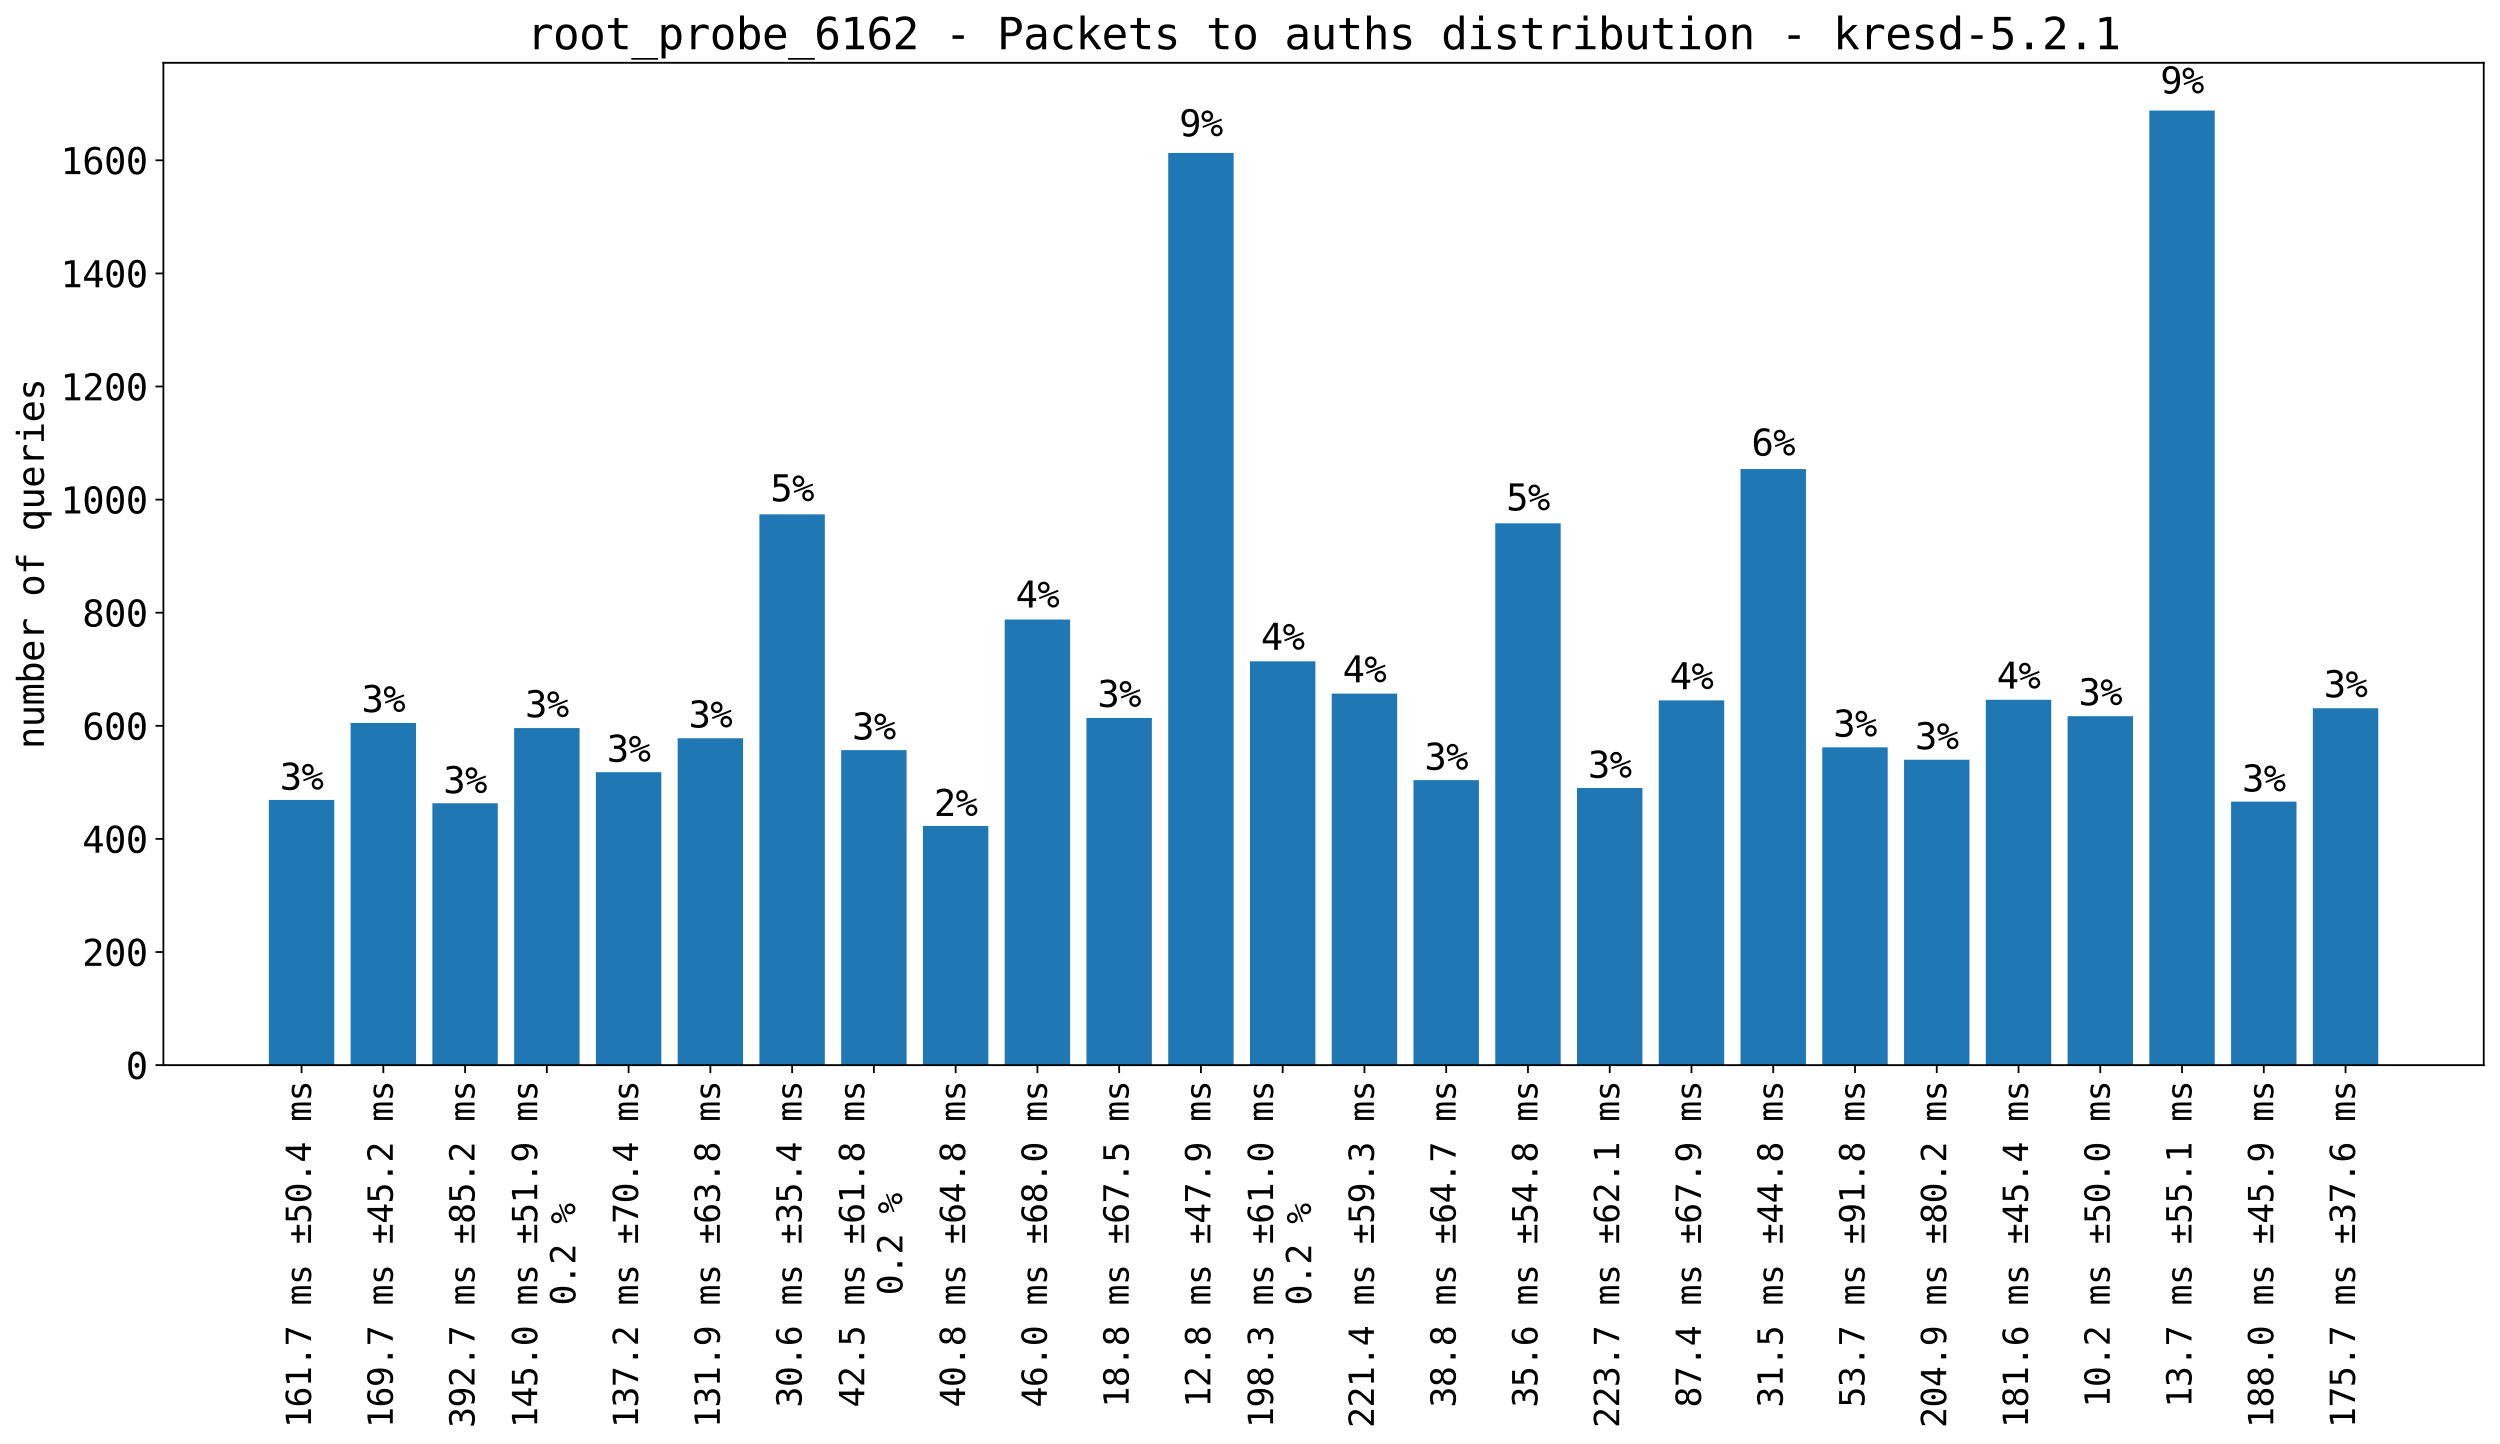 <?xml version="1.0" encoding="utf-8" standalone="no"?>
<!DOCTYPE svg PUBLIC "-//W3C//DTD SVG 1.1//EN"
  "http://www.w3.org/Graphics/SVG/1.1/DTD/svg11.dtd">
<svg height="639.027pt" version="1.1" viewBox="0 0 1106.22 639.027" width="1106.22pt" xmlns="http://www.w3.org/2000/svg" xmlns:xlink="http://www.w3.org/1999/xlink">
 <defs>
  <style type="text/css">*{stroke-linecap:butt;stroke-linejoin:round;}</style>
 </defs>
 <g id="figure_1">
  <g id="patch_1">
   <path d="M 0 639.027 
L 1106.22 639.027 
L 1106.22 0 
L 0 0 
z
" style="fill:#ffffff;"/>
  </g>
  <g id="axes_1">
   <g id="patch_2">
    <path d="M 72.3 471.309 
L 1099.02 471.309 
L 1099.02 27.789 
L 72.3 27.789 
z
" style="fill:#ffffff;"/>
   </g>
   <g id="patch_3">
    <path clip-path="url(#p240e4715b9)" d="M 118.969 471.309 
L 147.911 471.309 
L 147.911 353.948 
L 118.969 353.948 
z
" style="fill:#1f77b4;"/>
   </g>
   <g id="patch_4">
    <path clip-path="url(#p240e4715b9)" d="M 155.147 471.309 
L 184.089 471.309 
L 184.089 319.916 
L 155.147 319.916 
z
" style="fill:#1f77b4;"/>
   </g>
   <g id="patch_5">
    <path clip-path="url(#p240e4715b9)" d="M 191.324 471.309 
L 220.266 471.309 
L 220.266 355.449 
L 191.324 355.449 
z
" style="fill:#1f77b4;"/>
   </g>
   <g id="patch_6">
    <path clip-path="url(#p240e4715b9)" d="M 227.502 471.309 
L 256.444 471.309 
L 256.444 322.168 
L 227.502 322.168 
z
" style="fill:#1f77b4;"/>
   </g>
   <g id="patch_7">
    <path clip-path="url(#p240e4715b9)" d="M 263.679 471.309 
L 292.622 471.309 
L 292.622 341.686 
L 263.679 341.686 
z
" style="fill:#1f77b4;"/>
   </g>
   <g id="patch_8">
    <path clip-path="url(#p240e4715b9)" d="M 299.857 471.309 
L 328.799 471.309 
L 328.799 326.672 
L 299.857 326.672 
z
" style="fill:#1f77b4;"/>
   </g>
   <g id="patch_9">
    <path clip-path="url(#p240e4715b9)" d="M 336.035 471.309 
L 364.977 471.309 
L 364.977 227.578 
L 336.035 227.578 
z
" style="fill:#1f77b4;"/>
   </g>
   <g id="patch_10">
    <path clip-path="url(#p240e4715b9)" d="M 372.212 471.309 
L 401.154 471.309 
L 401.154 331.927 
L 372.212 331.927 
z
" style="fill:#1f77b4;"/>
   </g>
   <g id="patch_11">
    <path clip-path="url(#p240e4715b9)" d="M 408.39 471.309 
L 437.332 471.309 
L 437.332 365.459 
L 408.39 365.459 
z
" style="fill:#1f77b4;"/>
   </g>
   <g id="patch_12">
    <path clip-path="url(#p240e4715b9)" d="M 444.567 471.309 
L 473.509 471.309 
L 473.509 274.122 
L 444.567 274.122 
z
" style="fill:#1f77b4;"/>
   </g>
   <g id="patch_13">
    <path clip-path="url(#p240e4715b9)" d="M 480.745 471.309 
L 509.687 471.309 
L 509.687 317.664 
L 480.745 317.664 
z
" style="fill:#1f77b4;"/>
   </g>
   <g id="patch_14">
    <path clip-path="url(#p240e4715b9)" d="M 516.923 471.309 
L 545.865 471.309 
L 545.865 67.677 
L 516.923 67.677 
z
" style="fill:#1f77b4;"/>
   </g>
   <g id="patch_15">
    <path clip-path="url(#p240e4715b9)" d="M 553.1 471.309 
L 582.042 471.309 
L 582.042 292.64 
L 553.1 292.64 
z
" style="fill:#1f77b4;"/>
   </g>
   <g id="patch_16">
    <path clip-path="url(#p240e4715b9)" d="M 589.278 471.309 
L 618.22 471.309 
L 618.22 306.903 
L 589.278 306.903 
z
" style="fill:#1f77b4;"/>
   </g>
   <g id="patch_17">
    <path clip-path="url(#p240e4715b9)" d="M 625.455 471.309 
L 654.397 471.309 
L 654.397 345.19 
L 625.455 345.19 
z
" style="fill:#1f77b4;"/>
   </g>
   <g id="patch_18">
    <path clip-path="url(#p240e4715b9)" d="M 661.633 471.309 
L 690.575 471.309 
L 690.575 231.582 
L 661.633 231.582 
z
" style="fill:#1f77b4;"/>
   </g>
   <g id="patch_19">
    <path clip-path="url(#p240e4715b9)" d="M 697.811 471.309 
L 726.753 471.309 
L 726.753 348.693 
L 697.811 348.693 
z
" style="fill:#1f77b4;"/>
   </g>
   <g id="patch_20">
    <path clip-path="url(#p240e4715b9)" d="M 733.988 471.309 
L 762.93 471.309 
L 762.93 309.906 
L 733.988 309.906 
z
" style="fill:#1f77b4;"/>
   </g>
   <g id="patch_21">
    <path clip-path="url(#p240e4715b9)" d="M 770.166 471.309 
L 799.108 471.309 
L 799.108 207.559 
L 770.166 207.559 
z
" style="fill:#1f77b4;"/>
   </g>
   <g id="patch_22">
    <path clip-path="url(#p240e4715b9)" d="M 806.343 471.309 
L 835.285 471.309 
L 835.285 330.676 
L 806.343 330.676 
z
" style="fill:#1f77b4;"/>
   </g>
   <g id="patch_23">
    <path clip-path="url(#p240e4715b9)" d="M 842.521 471.309 
L 871.463 471.309 
L 871.463 336.181 
L 842.521 336.181 
z
" style="fill:#1f77b4;"/>
   </g>
   <g id="patch_24">
    <path clip-path="url(#p240e4715b9)" d="M 878.698 471.309 
L 907.641 471.309 
L 907.641 309.656 
L 878.698 309.656 
z
" style="fill:#1f77b4;"/>
   </g>
   <g id="patch_25">
    <path clip-path="url(#p240e4715b9)" d="M 914.876 471.309 
L 943.818 471.309 
L 943.818 316.913 
L 914.876 316.913 
z
" style="fill:#1f77b4;"/>
   </g>
   <g id="patch_26">
    <path clip-path="url(#p240e4715b9)" d="M 951.054 471.309 
L 979.996 471.309 
L 979.996 48.909 
L 951.054 48.909 
z
" style="fill:#1f77b4;"/>
   </g>
   <g id="patch_27">
    <path clip-path="url(#p240e4715b9)" d="M 987.231 471.309 
L 1016.173 471.309 
L 1016.173 354.699 
L 987.231 354.699 
z
" style="fill:#1f77b4;"/>
   </g>
   <g id="patch_28">
    <path clip-path="url(#p240e4715b9)" d="M 1023.409 471.309 
L 1052.351 471.309 
L 1052.351 313.409 
L 1023.409 313.409 
z
" style="fill:#1f77b4;"/>
   </g>
   <g id="matplotlib.axis_1">
    <g id="xtick_1">
     <g id="line2d_1">
      <defs>
       <path d="M 0 0 
L 0 3.5 
" id="m7cf5654df2" style="stroke:#000000;stroke-width:0.8;"/>
      </defs>
      <g>
       <use style="stroke:#000000;stroke-width:0.8;" x="133.44" xlink:href="#m7cf5654df2" y="471.309"/>
      </g>
     </g>
     <g id="text_1">
      <!-- 161.7 ms ±50.4 ms -->
      <g transform="translate(137.619 631.827)rotate(-90)scale(0.15 -0.15)">
       <defs>
        <path d="M 844 531 
L 1825 531 
L 1825 4097 
L 769 3859 
L 769 4434 
L 1819 4666 
L 2450 4666 
L 2450 531 
L 3419 531 
L 3419 0 
L 844 0 
L 844 531 
z
" id="DejaVuSansMono-31" transform="scale(0.016)"/>
        <path d="M 3097 4563 
L 3097 3981 
Q 2900 4097 2678 4158 
Q 2456 4219 2216 4219 
Q 1616 4219 1306 3767 
Q 997 3316 997 2438 
Q 1147 2750 1412 2917 
Q 1678 3084 2022 3084 
Q 2697 3084 3067 2670 
Q 3438 2256 3438 1497 
Q 3438 741 3056 325 
Q 2675 -91 1984 -91 
Q 1172 -91 794 492 
Q 416 1075 416 2328 
Q 416 3509 870 4129 
Q 1325 4750 2188 4750 
Q 2419 4750 2650 4701 
Q 2881 4653 3097 4563 
z
M 1972 2591 
Q 1569 2591 1337 2300 
Q 1106 2009 1106 1497 
Q 1106 984 1337 693 
Q 1569 403 1972 403 
Q 2391 403 2603 679 
Q 2816 956 2816 1497 
Q 2816 2041 2603 2316 
Q 2391 2591 1972 2591 
z
" id="DejaVuSansMono-36" transform="scale(0.016)"/>
        <path d="M 1528 953 
L 2316 953 
L 2316 0 
L 1528 0 
L 1528 953 
z
" id="DejaVuSansMono-2e" transform="scale(0.016)"/>
        <path d="M 434 4666 
L 3372 4666 
L 3372 4397 
L 1703 0 
L 1044 0 
L 2669 4134 
L 434 4134 
L 434 4666 
z
" id="DejaVuSansMono-37" transform="scale(0.016)"/>
        <path id="DejaVuSansMono-20" transform="scale(0.016)"/>
        <path d="M 2113 3144 
Q 2219 3369 2383 3476 
Q 2547 3584 2778 3584 
Q 3200 3584 3373 3257 
Q 3547 2931 3547 2028 
L 3547 0 
L 3022 0 
L 3022 2003 
Q 3022 2744 2939 2923 
Q 2856 3103 2638 3103 
Q 2388 3103 2295 2911 
Q 2203 2719 2203 2003 
L 2203 0 
L 1678 0 
L 1678 2003 
Q 1678 2753 1589 2928 
Q 1500 3103 1269 3103 
Q 1041 3103 952 2911 
Q 863 2719 863 2003 
L 863 0 
L 341 0 
L 341 3500 
L 863 3500 
L 863 3200 
Q 966 3388 1120 3486 
Q 1275 3584 1472 3584 
Q 1709 3584 1867 3475 
Q 2025 3366 2113 3144 
z
" id="DejaVuSansMono-6d" transform="scale(0.016)"/>
        <path d="M 3041 3378 
L 3041 2816 
Q 2794 2959 2544 3031 
Q 2294 3103 2034 3103 
Q 1644 3103 1451 2976 
Q 1259 2850 1259 2591 
Q 1259 2356 1403 2240 
Q 1547 2125 2119 2016 
L 2350 1972 
Q 2778 1891 2998 1647 
Q 3219 1403 3219 1013 
Q 3219 494 2850 201 
Q 2481 -91 1825 -91 
Q 1566 -91 1281 -36 
Q 997 19 666 128 
L 666 722 
Q 988 556 1281 473 
Q 1575 391 1838 391 
Q 2219 391 2428 545 
Q 2638 700 2638 978 
Q 2638 1378 1872 1531 
L 1847 1538 
L 1631 1581 
Q 1134 1678 906 1908 
Q 678 2138 678 2534 
Q 678 3038 1018 3311 
Q 1359 3584 1991 3584 
Q 2272 3584 2531 3532 
Q 2791 3481 3041 3378 
z
" id="DejaVuSansMono-73" transform="scale(0.016)"/>
        <path d="M 275 531 
L 3578 531 
L 3578 0 
L 275 0 
L 275 531 
z
M 2188 3659 
L 2188 2631 
L 3578 2631 
L 3578 2100 
L 2188 2100 
L 2188 1063 
L 1663 1063 
L 1663 2100 
L 275 2100 
L 275 2631 
L 1663 2631 
L 1663 3659 
L 2188 3659 
z
" id="DejaVuSansMono-b1" transform="scale(0.016)"/>
        <path d="M 647 4666 
L 3009 4666 
L 3009 4134 
L 1222 4134 
L 1222 2988 
Q 1356 3038 1492 3061 
Q 1628 3084 1766 3084 
Q 2491 3084 2916 2656 
Q 3341 2228 3341 1497 
Q 3341 759 2895 334 
Q 2450 -91 1678 -91 
Q 1306 -91 998 -41 
Q 691 9 447 109 
L 447 750 
Q 734 594 1025 517 
Q 1316 441 1619 441 
Q 2141 441 2423 716 
Q 2706 991 2706 1497 
Q 2706 1997 2414 2275 
Q 2122 2553 1600 2553 
Q 1347 2553 1106 2495 
Q 866 2438 647 2322 
L 647 4666 
z
" id="DejaVuSansMono-35" transform="scale(0.016)"/>
        <path d="M 1509 2344 
Q 1509 2516 1629 2641 
Q 1750 2766 1919 2766 
Q 2094 2766 2219 2641 
Q 2344 2516 2344 2344 
Q 2344 2169 2220 2047 
Q 2097 1925 1919 1925 
Q 1744 1925 1626 2044 
Q 1509 2163 1509 2344 
z
M 1925 4250 
Q 1484 4250 1267 3775 
Q 1050 3300 1050 2328 
Q 1050 1359 1267 884 
Q 1484 409 1925 409 
Q 2369 409 2586 884 
Q 2803 1359 2803 2328 
Q 2803 3300 2586 3775 
Q 2369 4250 1925 4250 
z
M 1925 4750 
Q 2672 4750 3055 4137 
Q 3438 3525 3438 2328 
Q 3438 1134 3055 521 
Q 2672 -91 1925 -91 
Q 1178 -91 797 521 
Q 416 1134 416 2328 
Q 416 3525 797 4137 
Q 1178 4750 1925 4750 
z
" id="DejaVuSansMono-30" transform="scale(0.016)"/>
        <path d="M 2297 4091 
L 825 1625 
L 2297 1625 
L 2297 4091 
z
M 2194 4666 
L 2925 4666 
L 2925 1625 
L 3547 1625 
L 3547 1113 
L 2925 1113 
L 2925 0 
L 2297 0 
L 2297 1113 
L 319 1113 
L 319 1709 
L 2194 4666 
z
" id="DejaVuSansMono-34" transform="scale(0.016)"/>
       </defs>
       <use xlink:href="#DejaVuSansMono-31"/>
       <use x="60.205" xlink:href="#DejaVuSansMono-36"/>
       <use x="120.41" xlink:href="#DejaVuSansMono-31"/>
       <use x="180.615" xlink:href="#DejaVuSansMono-2e"/>
       <use x="240.82" xlink:href="#DejaVuSansMono-37"/>
       <use x="301.025" xlink:href="#DejaVuSansMono-20"/>
       <use x="361.23" xlink:href="#DejaVuSansMono-6d"/>
       <use x="421.436" xlink:href="#DejaVuSansMono-73"/>
       <use x="481.641" xlink:href="#DejaVuSansMono-20"/>
       <use x="541.846" xlink:href="#DejaVuSansMono-b1"/>
       <use x="602.051" xlink:href="#DejaVuSansMono-35"/>
       <use x="662.256" xlink:href="#DejaVuSansMono-30"/>
       <use x="722.461" xlink:href="#DejaVuSansMono-2e"/>
       <use x="782.666" xlink:href="#DejaVuSansMono-34"/>
       <use x="842.871" xlink:href="#DejaVuSansMono-20"/>
       <use x="903.076" xlink:href="#DejaVuSansMono-6d"/>
       <use x="963.281" xlink:href="#DejaVuSansMono-73"/>
      </g>
     </g>
    </g>
    <g id="xtick_2">
     <g id="line2d_2">
      <g>
       <use style="stroke:#000000;stroke-width:0.8;" x="169.618" xlink:href="#m7cf5654df2" y="471.309"/>
      </g>
     </g>
     <g id="text_2">
      <!-- 169.7 ms ±45.2 ms -->
      <g transform="translate(173.797 631.827)rotate(-90)scale(0.15 -0.15)">
       <defs>
        <path d="M 1863 2069 
Q 2266 2069 2495 2359 
Q 2725 2650 2725 3163 
Q 2725 3675 2495 3965 
Q 2266 4256 1863 4256 
Q 1444 4256 1231 3979 
Q 1019 3703 1019 3163 
Q 1019 2619 1230 2344 
Q 1441 2069 1863 2069 
z
M 738 97 
L 738 678 
Q 934 563 1156 502 
Q 1378 441 1619 441 
Q 2219 441 2526 892 
Q 2834 1344 2834 2222 
Q 2688 1909 2422 1742 
Q 2156 1575 1813 1575 
Q 1138 1575 767 1990 
Q 397 2406 397 3169 
Q 397 3922 776 4336 
Q 1156 4750 1850 4750 
Q 2663 4750 3041 4165 
Q 3419 3581 3419 2328 
Q 3419 1150 2964 529 
Q 2509 -91 1644 -91 
Q 1416 -91 1184 -42 
Q 953 6 738 97 
z
" id="DejaVuSansMono-39" transform="scale(0.016)"/>
        <path d="M 1166 531 
L 3309 531 
L 3309 0 
L 475 0 
L 475 531 
Q 1059 1147 1496 1619 
Q 1934 2091 2100 2284 
Q 2413 2666 2522 2902 
Q 2631 3138 2631 3384 
Q 2631 3775 2401 3997 
Q 2172 4219 1772 4219 
Q 1488 4219 1175 4116 
Q 863 4013 513 3803 
L 513 4441 
Q 834 4594 1145 4672 
Q 1456 4750 1759 4750 
Q 2444 4750 2861 4386 
Q 3278 4022 3278 3431 
Q 3278 3131 3139 2831 
Q 3000 2531 2688 2169 
Q 2513 1966 2180 1606 
Q 1847 1247 1166 531 
z
" id="DejaVuSansMono-32" transform="scale(0.016)"/>
       </defs>
       <use xlink:href="#DejaVuSansMono-31"/>
       <use x="60.205" xlink:href="#DejaVuSansMono-36"/>
       <use x="120.41" xlink:href="#DejaVuSansMono-39"/>
       <use x="180.615" xlink:href="#DejaVuSansMono-2e"/>
       <use x="240.82" xlink:href="#DejaVuSansMono-37"/>
       <use x="301.025" xlink:href="#DejaVuSansMono-20"/>
       <use x="361.23" xlink:href="#DejaVuSansMono-6d"/>
       <use x="421.436" xlink:href="#DejaVuSansMono-73"/>
       <use x="481.641" xlink:href="#DejaVuSansMono-20"/>
       <use x="541.846" xlink:href="#DejaVuSansMono-b1"/>
       <use x="602.051" xlink:href="#DejaVuSansMono-34"/>
       <use x="662.256" xlink:href="#DejaVuSansMono-35"/>
       <use x="722.461" xlink:href="#DejaVuSansMono-2e"/>
       <use x="782.666" xlink:href="#DejaVuSansMono-32"/>
       <use x="842.871" xlink:href="#DejaVuSansMono-20"/>
       <use x="903.076" xlink:href="#DejaVuSansMono-6d"/>
       <use x="963.281" xlink:href="#DejaVuSansMono-73"/>
      </g>
     </g>
    </g>
    <g id="xtick_3">
     <g id="line2d_3">
      <g>
       <use style="stroke:#000000;stroke-width:0.8;" x="205.795" xlink:href="#m7cf5654df2" y="471.309"/>
      </g>
     </g>
     <g id="text_3">
      <!-- 392.7 ms ±85.2 ms -->
      <g transform="translate(209.974 631.827)rotate(-90)scale(0.15 -0.15)">
       <defs>
        <path d="M 2425 2497 
Q 2884 2375 3128 2064 
Q 3372 1753 3372 1288 
Q 3372 644 2939 276 
Q 2506 -91 1741 -91 
Q 1419 -91 1084 -31 
Q 750 28 428 141 
L 428 769 
Q 747 603 1056 522 
Q 1366 441 1672 441 
Q 2191 441 2469 675 
Q 2747 909 2747 1350 
Q 2747 1756 2469 1995 
Q 2191 2234 1716 2234 
L 1234 2234 
L 1234 2753 
L 1716 2753 
Q 2150 2753 2394 2943 
Q 2638 3134 2638 3475 
Q 2638 3834 2411 4026 
Q 2184 4219 1766 4219 
Q 1488 4219 1191 4156 
Q 894 4094 569 3969 
L 569 4550 
Q 947 4650 1242 4700 
Q 1538 4750 1766 4750 
Q 2447 4750 2855 4408 
Q 3263 4066 3263 3500 
Q 3263 3116 3048 2859 
Q 2834 2603 2425 2497 
z
" id="DejaVuSansMono-33" transform="scale(0.016)"/>
        <path d="M 1925 2216 
Q 1503 2216 1273 1980 
Q 1044 1744 1044 1313 
Q 1044 881 1276 642 
Q 1509 403 1925 403 
Q 2350 403 2579 639 
Q 2809 875 2809 1313 
Q 2809 1741 2576 1978 
Q 2344 2216 1925 2216 
z
M 1375 2478 
Q 972 2581 745 2862 
Q 519 3144 519 3541 
Q 519 4097 897 4423 
Q 1275 4750 1925 4750 
Q 2578 4750 2956 4423 
Q 3334 4097 3334 3541 
Q 3334 3144 3107 2862 
Q 2881 2581 2478 2478 
Q 2947 2375 3195 2062 
Q 3444 1750 3444 1253 
Q 3444 622 3041 265 
Q 2638 -91 1925 -91 
Q 1213 -91 811 264 
Q 409 619 409 1247 
Q 409 1747 657 2061 
Q 906 2375 1375 2478 
z
M 1147 3481 
Q 1147 3106 1347 2909 
Q 1547 2713 1925 2713 
Q 2306 2713 2506 2909 
Q 2706 3106 2706 3481 
Q 2706 3863 2507 4063 
Q 2309 4263 1925 4263 
Q 1547 4263 1347 4061 
Q 1147 3859 1147 3481 
z
" id="DejaVuSansMono-38" transform="scale(0.016)"/>
       </defs>
       <use xlink:href="#DejaVuSansMono-33"/>
       <use x="60.205" xlink:href="#DejaVuSansMono-39"/>
       <use x="120.41" xlink:href="#DejaVuSansMono-32"/>
       <use x="180.615" xlink:href="#DejaVuSansMono-2e"/>
       <use x="240.82" xlink:href="#DejaVuSansMono-37"/>
       <use x="301.025" xlink:href="#DejaVuSansMono-20"/>
       <use x="361.23" xlink:href="#DejaVuSansMono-6d"/>
       <use x="421.436" xlink:href="#DejaVuSansMono-73"/>
       <use x="481.641" xlink:href="#DejaVuSansMono-20"/>
       <use x="541.846" xlink:href="#DejaVuSansMono-b1"/>
       <use x="602.051" xlink:href="#DejaVuSansMono-38"/>
       <use x="662.256" xlink:href="#DejaVuSansMono-35"/>
       <use x="722.461" xlink:href="#DejaVuSansMono-2e"/>
       <use x="782.666" xlink:href="#DejaVuSansMono-32"/>
       <use x="842.871" xlink:href="#DejaVuSansMono-20"/>
       <use x="903.076" xlink:href="#DejaVuSansMono-6d"/>
       <use x="963.281" xlink:href="#DejaVuSansMono-73"/>
      </g>
     </g>
    </g>
    <g id="xtick_4">
     <g id="line2d_4">
      <g>
       <use style="stroke:#000000;stroke-width:0.8;" x="241.973" xlink:href="#m7cf5654df2" y="471.309"/>
      </g>
     </g>
     <g id="text_4">
      <!-- 145.0 ms ±51.9 ms -->
      <g transform="translate(237.706 631.827)rotate(-90)scale(0.15 -0.15)">
       <use xlink:href="#DejaVuSansMono-31"/>
       <use x="60.205" xlink:href="#DejaVuSansMono-34"/>
       <use x="120.41" xlink:href="#DejaVuSansMono-35"/>
       <use x="180.615" xlink:href="#DejaVuSansMono-2e"/>
       <use x="240.82" xlink:href="#DejaVuSansMono-30"/>
       <use x="301.025" xlink:href="#DejaVuSansMono-20"/>
       <use x="361.23" xlink:href="#DejaVuSansMono-6d"/>
       <use x="421.436" xlink:href="#DejaVuSansMono-73"/>
       <use x="481.641" xlink:href="#DejaVuSansMono-20"/>
       <use x="541.846" xlink:href="#DejaVuSansMono-b1"/>
       <use x="602.051" xlink:href="#DejaVuSansMono-35"/>
       <use x="662.256" xlink:href="#DejaVuSansMono-31"/>
       <use x="722.461" xlink:href="#DejaVuSansMono-2e"/>
       <use x="782.666" xlink:href="#DejaVuSansMono-39"/>
       <use x="842.871" xlink:href="#DejaVuSansMono-20"/>
       <use x="903.076" xlink:href="#DejaVuSansMono-6d"/>
       <use x="963.281" xlink:href="#DejaVuSansMono-73"/>
      </g>
      <!-- 0.2 % -->
      <g transform="translate(254.598 577.644)rotate(-90)scale(0.15 -0.15)">
       <defs>
        <path d="M 2175 997 
Q 2175 753 2339 587 
Q 2503 422 2747 422 
Q 2988 422 3155 589 
Q 3322 756 3322 997 
Q 3322 1238 3153 1406 
Q 2984 1575 2747 1575 
Q 2503 1575 2339 1409 
Q 2175 1244 2175 997 
z
M 1753 997 
Q 1753 1419 2040 1708 
Q 2328 1997 2747 1997 
Q 2947 1997 3126 1922 
Q 3306 1847 3450 1703 
Q 3594 1556 3672 1375 
Q 3750 1194 3750 997 
Q 3750 581 3459 290 
Q 3169 0 2747 0 
Q 2322 0 2037 286 
Q 1753 572 1753 997 
z
M 378 1453 
L 269 1753 
L 3525 3059 
L 3653 2759 
L 378 1453 
z
M 525 3475 
Q 525 3228 689 3064 
Q 853 2900 1100 2900 
Q 1341 2900 1509 3067 
Q 1678 3234 1678 3475 
Q 1678 3716 1509 3883 
Q 1341 4050 1100 4050 
Q 859 4050 692 3884 
Q 525 3719 525 3475 
z
M 103 3475 
Q 103 3897 390 4186 
Q 678 4475 1100 4475 
Q 1300 4475 1483 4400 
Q 1666 4325 1806 4184 
Q 1947 4044 2023 3861 
Q 2100 3678 2100 3475 
Q 2100 3056 1809 2767 
Q 1519 2478 1100 2478 
Q 678 2478 390 2765 
Q 103 3053 103 3475 
z
" id="DejaVuSansMono-25" transform="scale(0.016)"/>
       </defs>
       <use xlink:href="#DejaVuSansMono-30"/>
       <use x="60.205" xlink:href="#DejaVuSansMono-2e"/>
       <use x="120.41" xlink:href="#DejaVuSansMono-32"/>
       <use x="180.615" xlink:href="#DejaVuSansMono-20"/>
       <use x="240.82" xlink:href="#DejaVuSansMono-25"/>
      </g>
     </g>
    </g>
    <g id="xtick_5">
     <g id="line2d_5">
      <g>
       <use style="stroke:#000000;stroke-width:0.8;" x="278.15" xlink:href="#m7cf5654df2" y="471.309"/>
      </g>
     </g>
     <g id="text_5">
      <!-- 137.2 ms ±70.4 ms -->
      <g transform="translate(282.329 631.827)rotate(-90)scale(0.15 -0.15)">
       <use xlink:href="#DejaVuSansMono-31"/>
       <use x="60.205" xlink:href="#DejaVuSansMono-33"/>
       <use x="120.41" xlink:href="#DejaVuSansMono-37"/>
       <use x="180.615" xlink:href="#DejaVuSansMono-2e"/>
       <use x="240.82" xlink:href="#DejaVuSansMono-32"/>
       <use x="301.025" xlink:href="#DejaVuSansMono-20"/>
       <use x="361.23" xlink:href="#DejaVuSansMono-6d"/>
       <use x="421.436" xlink:href="#DejaVuSansMono-73"/>
       <use x="481.641" xlink:href="#DejaVuSansMono-20"/>
       <use x="541.846" xlink:href="#DejaVuSansMono-b1"/>
       <use x="602.051" xlink:href="#DejaVuSansMono-37"/>
       <use x="662.256" xlink:href="#DejaVuSansMono-30"/>
       <use x="722.461" xlink:href="#DejaVuSansMono-2e"/>
       <use x="782.666" xlink:href="#DejaVuSansMono-34"/>
       <use x="842.871" xlink:href="#DejaVuSansMono-20"/>
       <use x="903.076" xlink:href="#DejaVuSansMono-6d"/>
       <use x="963.281" xlink:href="#DejaVuSansMono-73"/>
      </g>
     </g>
    </g>
    <g id="xtick_6">
     <g id="line2d_6">
      <g>
       <use style="stroke:#000000;stroke-width:0.8;" x="314.328" xlink:href="#m7cf5654df2" y="471.309"/>
      </g>
     </g>
     <g id="text_6">
      <!-- 131.9 ms ±63.8 ms -->
      <g transform="translate(318.507 631.827)rotate(-90)scale(0.15 -0.15)">
       <use xlink:href="#DejaVuSansMono-31"/>
       <use x="60.205" xlink:href="#DejaVuSansMono-33"/>
       <use x="120.41" xlink:href="#DejaVuSansMono-31"/>
       <use x="180.615" xlink:href="#DejaVuSansMono-2e"/>
       <use x="240.82" xlink:href="#DejaVuSansMono-39"/>
       <use x="301.025" xlink:href="#DejaVuSansMono-20"/>
       <use x="361.23" xlink:href="#DejaVuSansMono-6d"/>
       <use x="421.436" xlink:href="#DejaVuSansMono-73"/>
       <use x="481.641" xlink:href="#DejaVuSansMono-20"/>
       <use x="541.846" xlink:href="#DejaVuSansMono-b1"/>
       <use x="602.051" xlink:href="#DejaVuSansMono-36"/>
       <use x="662.256" xlink:href="#DejaVuSansMono-33"/>
       <use x="722.461" xlink:href="#DejaVuSansMono-2e"/>
       <use x="782.666" xlink:href="#DejaVuSansMono-38"/>
       <use x="842.871" xlink:href="#DejaVuSansMono-20"/>
       <use x="903.076" xlink:href="#DejaVuSansMono-6d"/>
       <use x="963.281" xlink:href="#DejaVuSansMono-73"/>
      </g>
     </g>
    </g>
    <g id="xtick_7">
     <g id="line2d_7">
      <g>
       <use style="stroke:#000000;stroke-width:0.8;" x="350.506" xlink:href="#m7cf5654df2" y="471.309"/>
      </g>
     </g>
     <g id="text_7">
      <!-- 30.6 ms ±35.4 ms -->
      <g transform="translate(354.685 622.797)rotate(-90)scale(0.15 -0.15)">
       <use xlink:href="#DejaVuSansMono-33"/>
       <use x="60.205" xlink:href="#DejaVuSansMono-30"/>
       <use x="120.41" xlink:href="#DejaVuSansMono-2e"/>
       <use x="180.615" xlink:href="#DejaVuSansMono-36"/>
       <use x="240.82" xlink:href="#DejaVuSansMono-20"/>
       <use x="301.025" xlink:href="#DejaVuSansMono-6d"/>
       <use x="361.23" xlink:href="#DejaVuSansMono-73"/>
       <use x="421.436" xlink:href="#DejaVuSansMono-20"/>
       <use x="481.641" xlink:href="#DejaVuSansMono-b1"/>
       <use x="541.846" xlink:href="#DejaVuSansMono-33"/>
       <use x="602.051" xlink:href="#DejaVuSansMono-35"/>
       <use x="662.256" xlink:href="#DejaVuSansMono-2e"/>
       <use x="722.461" xlink:href="#DejaVuSansMono-34"/>
       <use x="782.666" xlink:href="#DejaVuSansMono-20"/>
       <use x="842.871" xlink:href="#DejaVuSansMono-6d"/>
       <use x="903.076" xlink:href="#DejaVuSansMono-73"/>
      </g>
     </g>
    </g>
    <g id="xtick_8">
     <g id="line2d_8">
      <g>
       <use style="stroke:#000000;stroke-width:0.8;" x="386.683" xlink:href="#m7cf5654df2" y="471.309"/>
      </g>
     </g>
     <g id="text_8">
      <!-- 42.5 ms ±61.8 ms -->
      <g transform="translate(382.416 622.797)rotate(-90)scale(0.15 -0.15)">
       <use xlink:href="#DejaVuSansMono-34"/>
       <use x="60.205" xlink:href="#DejaVuSansMono-32"/>
       <use x="120.41" xlink:href="#DejaVuSansMono-2e"/>
       <use x="180.615" xlink:href="#DejaVuSansMono-35"/>
       <use x="240.82" xlink:href="#DejaVuSansMono-20"/>
       <use x="301.025" xlink:href="#DejaVuSansMono-6d"/>
       <use x="361.23" xlink:href="#DejaVuSansMono-73"/>
       <use x="421.436" xlink:href="#DejaVuSansMono-20"/>
       <use x="481.641" xlink:href="#DejaVuSansMono-b1"/>
       <use x="541.846" xlink:href="#DejaVuSansMono-36"/>
       <use x="602.051" xlink:href="#DejaVuSansMono-31"/>
       <use x="662.256" xlink:href="#DejaVuSansMono-2e"/>
       <use x="722.461" xlink:href="#DejaVuSansMono-38"/>
       <use x="782.666" xlink:href="#DejaVuSansMono-20"/>
       <use x="842.871" xlink:href="#DejaVuSansMono-6d"/>
       <use x="903.076" xlink:href="#DejaVuSansMono-73"/>
      </g>
      <!-- 0.2 % -->
      <g transform="translate(399.308 573.129)rotate(-90)scale(0.15 -0.15)">
       <use xlink:href="#DejaVuSansMono-30"/>
       <use x="60.205" xlink:href="#DejaVuSansMono-2e"/>
       <use x="120.41" xlink:href="#DejaVuSansMono-32"/>
       <use x="180.615" xlink:href="#DejaVuSansMono-20"/>
       <use x="240.82" xlink:href="#DejaVuSansMono-25"/>
      </g>
     </g>
    </g>
    <g id="xtick_9">
     <g id="line2d_9">
      <g>
       <use style="stroke:#000000;stroke-width:0.8;" x="422.861" xlink:href="#m7cf5654df2" y="471.309"/>
      </g>
     </g>
     <g id="text_9">
      <!-- 40.8 ms ±64.8 ms -->
      <g transform="translate(427.04 622.797)rotate(-90)scale(0.15 -0.15)">
       <use xlink:href="#DejaVuSansMono-34"/>
       <use x="60.205" xlink:href="#DejaVuSansMono-30"/>
       <use x="120.41" xlink:href="#DejaVuSansMono-2e"/>
       <use x="180.615" xlink:href="#DejaVuSansMono-38"/>
       <use x="240.82" xlink:href="#DejaVuSansMono-20"/>
       <use x="301.025" xlink:href="#DejaVuSansMono-6d"/>
       <use x="361.23" xlink:href="#DejaVuSansMono-73"/>
       <use x="421.436" xlink:href="#DejaVuSansMono-20"/>
       <use x="481.641" xlink:href="#DejaVuSansMono-b1"/>
       <use x="541.846" xlink:href="#DejaVuSansMono-36"/>
       <use x="602.051" xlink:href="#DejaVuSansMono-34"/>
       <use x="662.256" xlink:href="#DejaVuSansMono-2e"/>
       <use x="722.461" xlink:href="#DejaVuSansMono-38"/>
       <use x="782.666" xlink:href="#DejaVuSansMono-20"/>
       <use x="842.871" xlink:href="#DejaVuSansMono-6d"/>
       <use x="903.076" xlink:href="#DejaVuSansMono-73"/>
      </g>
     </g>
    </g>
    <g id="xtick_10">
     <g id="line2d_10">
      <g>
       <use style="stroke:#000000;stroke-width:0.8;" x="459.038" xlink:href="#m7cf5654df2" y="471.309"/>
      </g>
     </g>
     <g id="text_10">
      <!-- 46.0 ms ±68.0 ms -->
      <g transform="translate(463.217 622.797)rotate(-90)scale(0.15 -0.15)">
       <use xlink:href="#DejaVuSansMono-34"/>
       <use x="60.205" xlink:href="#DejaVuSansMono-36"/>
       <use x="120.41" xlink:href="#DejaVuSansMono-2e"/>
       <use x="180.615" xlink:href="#DejaVuSansMono-30"/>
       <use x="240.82" xlink:href="#DejaVuSansMono-20"/>
       <use x="301.025" xlink:href="#DejaVuSansMono-6d"/>
       <use x="361.23" xlink:href="#DejaVuSansMono-73"/>
       <use x="421.436" xlink:href="#DejaVuSansMono-20"/>
       <use x="481.641" xlink:href="#DejaVuSansMono-b1"/>
       <use x="541.846" xlink:href="#DejaVuSansMono-36"/>
       <use x="602.051" xlink:href="#DejaVuSansMono-38"/>
       <use x="662.256" xlink:href="#DejaVuSansMono-2e"/>
       <use x="722.461" xlink:href="#DejaVuSansMono-30"/>
       <use x="782.666" xlink:href="#DejaVuSansMono-20"/>
       <use x="842.871" xlink:href="#DejaVuSansMono-6d"/>
       <use x="903.076" xlink:href="#DejaVuSansMono-73"/>
      </g>
     </g>
    </g>
    <g id="xtick_11">
     <g id="line2d_11">
      <g>
       <use style="stroke:#000000;stroke-width:0.8;" x="495.216" xlink:href="#m7cf5654df2" y="471.309"/>
      </g>
     </g>
     <g id="text_11">
      <!-- 18.8 ms ±67.5 ms -->
      <g transform="translate(499.395 622.797)rotate(-90)scale(0.15 -0.15)">
       <use xlink:href="#DejaVuSansMono-31"/>
       <use x="60.205" xlink:href="#DejaVuSansMono-38"/>
       <use x="120.41" xlink:href="#DejaVuSansMono-2e"/>
       <use x="180.615" xlink:href="#DejaVuSansMono-38"/>
       <use x="240.82" xlink:href="#DejaVuSansMono-20"/>
       <use x="301.025" xlink:href="#DejaVuSansMono-6d"/>
       <use x="361.23" xlink:href="#DejaVuSansMono-73"/>
       <use x="421.436" xlink:href="#DejaVuSansMono-20"/>
       <use x="481.641" xlink:href="#DejaVuSansMono-b1"/>
       <use x="541.846" xlink:href="#DejaVuSansMono-36"/>
       <use x="602.051" xlink:href="#DejaVuSansMono-37"/>
       <use x="662.256" xlink:href="#DejaVuSansMono-2e"/>
       <use x="722.461" xlink:href="#DejaVuSansMono-35"/>
       <use x="782.666" xlink:href="#DejaVuSansMono-20"/>
       <use x="842.871" xlink:href="#DejaVuSansMono-6d"/>
       <use x="903.076" xlink:href="#DejaVuSansMono-73"/>
      </g>
     </g>
    </g>
    <g id="xtick_12">
     <g id="line2d_12">
      <g>
       <use style="stroke:#000000;stroke-width:0.8;" x="531.394" xlink:href="#m7cf5654df2" y="471.309"/>
      </g>
     </g>
     <g id="text_12">
      <!-- 12.8 ms ±47.9 ms -->
      <g transform="translate(535.573 622.797)rotate(-90)scale(0.15 -0.15)">
       <use xlink:href="#DejaVuSansMono-31"/>
       <use x="60.205" xlink:href="#DejaVuSansMono-32"/>
       <use x="120.41" xlink:href="#DejaVuSansMono-2e"/>
       <use x="180.615" xlink:href="#DejaVuSansMono-38"/>
       <use x="240.82" xlink:href="#DejaVuSansMono-20"/>
       <use x="301.025" xlink:href="#DejaVuSansMono-6d"/>
       <use x="361.23" xlink:href="#DejaVuSansMono-73"/>
       <use x="421.436" xlink:href="#DejaVuSansMono-20"/>
       <use x="481.641" xlink:href="#DejaVuSansMono-b1"/>
       <use x="541.846" xlink:href="#DejaVuSansMono-34"/>
       <use x="602.051" xlink:href="#DejaVuSansMono-37"/>
       <use x="662.256" xlink:href="#DejaVuSansMono-2e"/>
       <use x="722.461" xlink:href="#DejaVuSansMono-39"/>
       <use x="782.666" xlink:href="#DejaVuSansMono-20"/>
       <use x="842.871" xlink:href="#DejaVuSansMono-6d"/>
       <use x="903.076" xlink:href="#DejaVuSansMono-73"/>
      </g>
     </g>
    </g>
    <g id="xtick_13">
     <g id="line2d_13">
      <g>
       <use style="stroke:#000000;stroke-width:0.8;" x="567.571" xlink:href="#m7cf5654df2" y="471.309"/>
      </g>
     </g>
     <g id="text_13">
      <!-- 198.3 ms ±61.0 ms -->
      <g transform="translate(563.304 631.827)rotate(-90)scale(0.15 -0.15)">
       <use xlink:href="#DejaVuSansMono-31"/>
       <use x="60.205" xlink:href="#DejaVuSansMono-39"/>
       <use x="120.41" xlink:href="#DejaVuSansMono-38"/>
       <use x="180.615" xlink:href="#DejaVuSansMono-2e"/>
       <use x="240.82" xlink:href="#DejaVuSansMono-33"/>
       <use x="301.025" xlink:href="#DejaVuSansMono-20"/>
       <use x="361.23" xlink:href="#DejaVuSansMono-6d"/>
       <use x="421.436" xlink:href="#DejaVuSansMono-73"/>
       <use x="481.641" xlink:href="#DejaVuSansMono-20"/>
       <use x="541.846" xlink:href="#DejaVuSansMono-b1"/>
       <use x="602.051" xlink:href="#DejaVuSansMono-36"/>
       <use x="662.256" xlink:href="#DejaVuSansMono-31"/>
       <use x="722.461" xlink:href="#DejaVuSansMono-2e"/>
       <use x="782.666" xlink:href="#DejaVuSansMono-30"/>
       <use x="842.871" xlink:href="#DejaVuSansMono-20"/>
       <use x="903.076" xlink:href="#DejaVuSansMono-6d"/>
       <use x="963.281" xlink:href="#DejaVuSansMono-73"/>
      </g>
      <!-- 0.2 % -->
      <g transform="translate(580.196 577.644)rotate(-90)scale(0.15 -0.15)">
       <use xlink:href="#DejaVuSansMono-30"/>
       <use x="60.205" xlink:href="#DejaVuSansMono-2e"/>
       <use x="120.41" xlink:href="#DejaVuSansMono-32"/>
       <use x="180.615" xlink:href="#DejaVuSansMono-20"/>
       <use x="240.82" xlink:href="#DejaVuSansMono-25"/>
      </g>
     </g>
    </g>
    <g id="xtick_14">
     <g id="line2d_14">
      <g>
       <use style="stroke:#000000;stroke-width:0.8;" x="603.749" xlink:href="#m7cf5654df2" y="471.309"/>
      </g>
     </g>
     <g id="text_14">
      <!-- 221.4 ms ±59.3 ms -->
      <g transform="translate(607.928 631.827)rotate(-90)scale(0.15 -0.15)">
       <use xlink:href="#DejaVuSansMono-32"/>
       <use x="60.205" xlink:href="#DejaVuSansMono-32"/>
       <use x="120.41" xlink:href="#DejaVuSansMono-31"/>
       <use x="180.615" xlink:href="#DejaVuSansMono-2e"/>
       <use x="240.82" xlink:href="#DejaVuSansMono-34"/>
       <use x="301.025" xlink:href="#DejaVuSansMono-20"/>
       <use x="361.23" xlink:href="#DejaVuSansMono-6d"/>
       <use x="421.436" xlink:href="#DejaVuSansMono-73"/>
       <use x="481.641" xlink:href="#DejaVuSansMono-20"/>
       <use x="541.846" xlink:href="#DejaVuSansMono-b1"/>
       <use x="602.051" xlink:href="#DejaVuSansMono-35"/>
       <use x="662.256" xlink:href="#DejaVuSansMono-39"/>
       <use x="722.461" xlink:href="#DejaVuSansMono-2e"/>
       <use x="782.666" xlink:href="#DejaVuSansMono-33"/>
       <use x="842.871" xlink:href="#DejaVuSansMono-20"/>
       <use x="903.076" xlink:href="#DejaVuSansMono-6d"/>
       <use x="963.281" xlink:href="#DejaVuSansMono-73"/>
      </g>
     </g>
    </g>
    <g id="xtick_15">
     <g id="line2d_15">
      <g>
       <use style="stroke:#000000;stroke-width:0.8;" x="639.926" xlink:href="#m7cf5654df2" y="471.309"/>
      </g>
     </g>
     <g id="text_15">
      <!-- 38.8 ms ±64.7 ms -->
      <g transform="translate(644.105 622.797)rotate(-90)scale(0.15 -0.15)">
       <use xlink:href="#DejaVuSansMono-33"/>
       <use x="60.205" xlink:href="#DejaVuSansMono-38"/>
       <use x="120.41" xlink:href="#DejaVuSansMono-2e"/>
       <use x="180.615" xlink:href="#DejaVuSansMono-38"/>
       <use x="240.82" xlink:href="#DejaVuSansMono-20"/>
       <use x="301.025" xlink:href="#DejaVuSansMono-6d"/>
       <use x="361.23" xlink:href="#DejaVuSansMono-73"/>
       <use x="421.436" xlink:href="#DejaVuSansMono-20"/>
       <use x="481.641" xlink:href="#DejaVuSansMono-b1"/>
       <use x="541.846" xlink:href="#DejaVuSansMono-36"/>
       <use x="602.051" xlink:href="#DejaVuSansMono-34"/>
       <use x="662.256" xlink:href="#DejaVuSansMono-2e"/>
       <use x="722.461" xlink:href="#DejaVuSansMono-37"/>
       <use x="782.666" xlink:href="#DejaVuSansMono-20"/>
       <use x="842.871" xlink:href="#DejaVuSansMono-6d"/>
       <use x="903.076" xlink:href="#DejaVuSansMono-73"/>
      </g>
     </g>
    </g>
    <g id="xtick_16">
     <g id="line2d_16">
      <g>
       <use style="stroke:#000000;stroke-width:0.8;" x="676.104" xlink:href="#m7cf5654df2" y="471.309"/>
      </g>
     </g>
     <g id="text_16">
      <!-- 35.6 ms ±54.8 ms -->
      <g transform="translate(680.283 622.797)rotate(-90)scale(0.15 -0.15)">
       <use xlink:href="#DejaVuSansMono-33"/>
       <use x="60.205" xlink:href="#DejaVuSansMono-35"/>
       <use x="120.41" xlink:href="#DejaVuSansMono-2e"/>
       <use x="180.615" xlink:href="#DejaVuSansMono-36"/>
       <use x="240.82" xlink:href="#DejaVuSansMono-20"/>
       <use x="301.025" xlink:href="#DejaVuSansMono-6d"/>
       <use x="361.23" xlink:href="#DejaVuSansMono-73"/>
       <use x="421.436" xlink:href="#DejaVuSansMono-20"/>
       <use x="481.641" xlink:href="#DejaVuSansMono-b1"/>
       <use x="541.846" xlink:href="#DejaVuSansMono-35"/>
       <use x="602.051" xlink:href="#DejaVuSansMono-34"/>
       <use x="662.256" xlink:href="#DejaVuSansMono-2e"/>
       <use x="722.461" xlink:href="#DejaVuSansMono-38"/>
       <use x="782.666" xlink:href="#DejaVuSansMono-20"/>
       <use x="842.871" xlink:href="#DejaVuSansMono-6d"/>
       <use x="903.076" xlink:href="#DejaVuSansMono-73"/>
      </g>
     </g>
    </g>
    <g id="xtick_17">
     <g id="line2d_17">
      <g>
       <use style="stroke:#000000;stroke-width:0.8;" x="712.282" xlink:href="#m7cf5654df2" y="471.309"/>
      </g>
     </g>
     <g id="text_17">
      <!-- 223.7 ms ±62.1 ms -->
      <g transform="translate(716.46 631.827)rotate(-90)scale(0.15 -0.15)">
       <use xlink:href="#DejaVuSansMono-32"/>
       <use x="60.205" xlink:href="#DejaVuSansMono-32"/>
       <use x="120.41" xlink:href="#DejaVuSansMono-33"/>
       <use x="180.615" xlink:href="#DejaVuSansMono-2e"/>
       <use x="240.82" xlink:href="#DejaVuSansMono-37"/>
       <use x="301.025" xlink:href="#DejaVuSansMono-20"/>
       <use x="361.23" xlink:href="#DejaVuSansMono-6d"/>
       <use x="421.436" xlink:href="#DejaVuSansMono-73"/>
       <use x="481.641" xlink:href="#DejaVuSansMono-20"/>
       <use x="541.846" xlink:href="#DejaVuSansMono-b1"/>
       <use x="602.051" xlink:href="#DejaVuSansMono-36"/>
       <use x="662.256" xlink:href="#DejaVuSansMono-32"/>
       <use x="722.461" xlink:href="#DejaVuSansMono-2e"/>
       <use x="782.666" xlink:href="#DejaVuSansMono-31"/>
       <use x="842.871" xlink:href="#DejaVuSansMono-20"/>
       <use x="903.076" xlink:href="#DejaVuSansMono-6d"/>
       <use x="963.281" xlink:href="#DejaVuSansMono-73"/>
      </g>
     </g>
    </g>
    <g id="xtick_18">
     <g id="line2d_18">
      <g>
       <use style="stroke:#000000;stroke-width:0.8;" x="748.459" xlink:href="#m7cf5654df2" y="471.309"/>
      </g>
     </g>
     <g id="text_18">
      <!-- 87.4 ms ±67.9 ms -->
      <g transform="translate(752.638 622.797)rotate(-90)scale(0.15 -0.15)">
       <use xlink:href="#DejaVuSansMono-38"/>
       <use x="60.205" xlink:href="#DejaVuSansMono-37"/>
       <use x="120.41" xlink:href="#DejaVuSansMono-2e"/>
       <use x="180.615" xlink:href="#DejaVuSansMono-34"/>
       <use x="240.82" xlink:href="#DejaVuSansMono-20"/>
       <use x="301.025" xlink:href="#DejaVuSansMono-6d"/>
       <use x="361.23" xlink:href="#DejaVuSansMono-73"/>
       <use x="421.436" xlink:href="#DejaVuSansMono-20"/>
       <use x="481.641" xlink:href="#DejaVuSansMono-b1"/>
       <use x="541.846" xlink:href="#DejaVuSansMono-36"/>
       <use x="602.051" xlink:href="#DejaVuSansMono-37"/>
       <use x="662.256" xlink:href="#DejaVuSansMono-2e"/>
       <use x="722.461" xlink:href="#DejaVuSansMono-39"/>
       <use x="782.666" xlink:href="#DejaVuSansMono-20"/>
       <use x="842.871" xlink:href="#DejaVuSansMono-6d"/>
       <use x="903.076" xlink:href="#DejaVuSansMono-73"/>
      </g>
     </g>
    </g>
    <g id="xtick_19">
     <g id="line2d_19">
      <g>
       <use style="stroke:#000000;stroke-width:0.8;" x="784.637" xlink:href="#m7cf5654df2" y="471.309"/>
      </g>
     </g>
     <g id="text_19">
      <!-- 31.5 ms ±44.8 ms -->
      <g transform="translate(788.816 622.797)rotate(-90)scale(0.15 -0.15)">
       <use xlink:href="#DejaVuSansMono-33"/>
       <use x="60.205" xlink:href="#DejaVuSansMono-31"/>
       <use x="120.41" xlink:href="#DejaVuSansMono-2e"/>
       <use x="180.615" xlink:href="#DejaVuSansMono-35"/>
       <use x="240.82" xlink:href="#DejaVuSansMono-20"/>
       <use x="301.025" xlink:href="#DejaVuSansMono-6d"/>
       <use x="361.23" xlink:href="#DejaVuSansMono-73"/>
       <use x="421.436" xlink:href="#DejaVuSansMono-20"/>
       <use x="481.641" xlink:href="#DejaVuSansMono-b1"/>
       <use x="541.846" xlink:href="#DejaVuSansMono-34"/>
       <use x="602.051" xlink:href="#DejaVuSansMono-34"/>
       <use x="662.256" xlink:href="#DejaVuSansMono-2e"/>
       <use x="722.461" xlink:href="#DejaVuSansMono-38"/>
       <use x="782.666" xlink:href="#DejaVuSansMono-20"/>
       <use x="842.871" xlink:href="#DejaVuSansMono-6d"/>
       <use x="903.076" xlink:href="#DejaVuSansMono-73"/>
      </g>
     </g>
    </g>
    <g id="xtick_20">
     <g id="line2d_20">
      <g>
       <use style="stroke:#000000;stroke-width:0.8;" x="820.814" xlink:href="#m7cf5654df2" y="471.309"/>
      </g>
     </g>
     <g id="text_20">
      <!-- 53.7 ms ±91.8 ms -->
      <g transform="translate(824.993 622.797)rotate(-90)scale(0.15 -0.15)">
       <use xlink:href="#DejaVuSansMono-35"/>
       <use x="60.205" xlink:href="#DejaVuSansMono-33"/>
       <use x="120.41" xlink:href="#DejaVuSansMono-2e"/>
       <use x="180.615" xlink:href="#DejaVuSansMono-37"/>
       <use x="240.82" xlink:href="#DejaVuSansMono-20"/>
       <use x="301.025" xlink:href="#DejaVuSansMono-6d"/>
       <use x="361.23" xlink:href="#DejaVuSansMono-73"/>
       <use x="421.436" xlink:href="#DejaVuSansMono-20"/>
       <use x="481.641" xlink:href="#DejaVuSansMono-b1"/>
       <use x="541.846" xlink:href="#DejaVuSansMono-39"/>
       <use x="602.051" xlink:href="#DejaVuSansMono-31"/>
       <use x="662.256" xlink:href="#DejaVuSansMono-2e"/>
       <use x="722.461" xlink:href="#DejaVuSansMono-38"/>
       <use x="782.666" xlink:href="#DejaVuSansMono-20"/>
       <use x="842.871" xlink:href="#DejaVuSansMono-6d"/>
       <use x="903.076" xlink:href="#DejaVuSansMono-73"/>
      </g>
     </g>
    </g>
    <g id="xtick_21">
     <g id="line2d_21">
      <g>
       <use style="stroke:#000000;stroke-width:0.8;" x="856.992" xlink:href="#m7cf5654df2" y="471.309"/>
      </g>
     </g>
     <g id="text_21">
      <!-- 204.9 ms ±80.2 ms -->
      <g transform="translate(861.171 631.827)rotate(-90)scale(0.15 -0.15)">
       <use xlink:href="#DejaVuSansMono-32"/>
       <use x="60.205" xlink:href="#DejaVuSansMono-30"/>
       <use x="120.41" xlink:href="#DejaVuSansMono-34"/>
       <use x="180.615" xlink:href="#DejaVuSansMono-2e"/>
       <use x="240.82" xlink:href="#DejaVuSansMono-39"/>
       <use x="301.025" xlink:href="#DejaVuSansMono-20"/>
       <use x="361.23" xlink:href="#DejaVuSansMono-6d"/>
       <use x="421.436" xlink:href="#DejaVuSansMono-73"/>
       <use x="481.641" xlink:href="#DejaVuSansMono-20"/>
       <use x="541.846" xlink:href="#DejaVuSansMono-b1"/>
       <use x="602.051" xlink:href="#DejaVuSansMono-38"/>
       <use x="662.256" xlink:href="#DejaVuSansMono-30"/>
       <use x="722.461" xlink:href="#DejaVuSansMono-2e"/>
       <use x="782.666" xlink:href="#DejaVuSansMono-32"/>
       <use x="842.871" xlink:href="#DejaVuSansMono-20"/>
       <use x="903.076" xlink:href="#DejaVuSansMono-6d"/>
       <use x="963.281" xlink:href="#DejaVuSansMono-73"/>
      </g>
     </g>
    </g>
    <g id="xtick_22">
     <g id="line2d_22">
      <g>
       <use style="stroke:#000000;stroke-width:0.8;" x="893.17" xlink:href="#m7cf5654df2" y="471.309"/>
      </g>
     </g>
     <g id="text_22">
      <!-- 181.6 ms ±45.4 ms -->
      <g transform="translate(897.348 631.827)rotate(-90)scale(0.15 -0.15)">
       <use xlink:href="#DejaVuSansMono-31"/>
       <use x="60.205" xlink:href="#DejaVuSansMono-38"/>
       <use x="120.41" xlink:href="#DejaVuSansMono-31"/>
       <use x="180.615" xlink:href="#DejaVuSansMono-2e"/>
       <use x="240.82" xlink:href="#DejaVuSansMono-36"/>
       <use x="301.025" xlink:href="#DejaVuSansMono-20"/>
       <use x="361.23" xlink:href="#DejaVuSansMono-6d"/>
       <use x="421.436" xlink:href="#DejaVuSansMono-73"/>
       <use x="481.641" xlink:href="#DejaVuSansMono-20"/>
       <use x="541.846" xlink:href="#DejaVuSansMono-b1"/>
       <use x="602.051" xlink:href="#DejaVuSansMono-34"/>
       <use x="662.256" xlink:href="#DejaVuSansMono-35"/>
       <use x="722.461" xlink:href="#DejaVuSansMono-2e"/>
       <use x="782.666" xlink:href="#DejaVuSansMono-34"/>
       <use x="842.871" xlink:href="#DejaVuSansMono-20"/>
       <use x="903.076" xlink:href="#DejaVuSansMono-6d"/>
       <use x="963.281" xlink:href="#DejaVuSansMono-73"/>
      </g>
     </g>
    </g>
    <g id="xtick_23">
     <g id="line2d_23">
      <g>
       <use style="stroke:#000000;stroke-width:0.8;" x="929.347" xlink:href="#m7cf5654df2" y="471.309"/>
      </g>
     </g>
     <g id="text_23">
      <!-- 10.2 ms ±50.0 ms -->
      <g transform="translate(933.526 622.797)rotate(-90)scale(0.15 -0.15)">
       <use xlink:href="#DejaVuSansMono-31"/>
       <use x="60.205" xlink:href="#DejaVuSansMono-30"/>
       <use x="120.41" xlink:href="#DejaVuSansMono-2e"/>
       <use x="180.615" xlink:href="#DejaVuSansMono-32"/>
       <use x="240.82" xlink:href="#DejaVuSansMono-20"/>
       <use x="301.025" xlink:href="#DejaVuSansMono-6d"/>
       <use x="361.23" xlink:href="#DejaVuSansMono-73"/>
       <use x="421.436" xlink:href="#DejaVuSansMono-20"/>
       <use x="481.641" xlink:href="#DejaVuSansMono-b1"/>
       <use x="541.846" xlink:href="#DejaVuSansMono-35"/>
       <use x="602.051" xlink:href="#DejaVuSansMono-30"/>
       <use x="662.256" xlink:href="#DejaVuSansMono-2e"/>
       <use x="722.461" xlink:href="#DejaVuSansMono-30"/>
       <use x="782.666" xlink:href="#DejaVuSansMono-20"/>
       <use x="842.871" xlink:href="#DejaVuSansMono-6d"/>
       <use x="903.076" xlink:href="#DejaVuSansMono-73"/>
      </g>
     </g>
    </g>
    <g id="xtick_24">
     <g id="line2d_24">
      <g>
       <use style="stroke:#000000;stroke-width:0.8;" x="965.525" xlink:href="#m7cf5654df2" y="471.309"/>
      </g>
     </g>
     <g id="text_24">
      <!-- 13.7 ms ±55.1 ms -->
      <g transform="translate(969.704 622.797)rotate(-90)scale(0.15 -0.15)">
       <use xlink:href="#DejaVuSansMono-31"/>
       <use x="60.205" xlink:href="#DejaVuSansMono-33"/>
       <use x="120.41" xlink:href="#DejaVuSansMono-2e"/>
       <use x="180.615" xlink:href="#DejaVuSansMono-37"/>
       <use x="240.82" xlink:href="#DejaVuSansMono-20"/>
       <use x="301.025" xlink:href="#DejaVuSansMono-6d"/>
       <use x="361.23" xlink:href="#DejaVuSansMono-73"/>
       <use x="421.436" xlink:href="#DejaVuSansMono-20"/>
       <use x="481.641" xlink:href="#DejaVuSansMono-b1"/>
       <use x="541.846" xlink:href="#DejaVuSansMono-35"/>
       <use x="602.051" xlink:href="#DejaVuSansMono-35"/>
       <use x="662.256" xlink:href="#DejaVuSansMono-2e"/>
       <use x="722.461" xlink:href="#DejaVuSansMono-31"/>
       <use x="782.666" xlink:href="#DejaVuSansMono-20"/>
       <use x="842.871" xlink:href="#DejaVuSansMono-6d"/>
       <use x="903.076" xlink:href="#DejaVuSansMono-73"/>
      </g>
     </g>
    </g>
    <g id="xtick_25">
     <g id="line2d_25">
      <g>
       <use style="stroke:#000000;stroke-width:0.8;" x="1001.702" xlink:href="#m7cf5654df2" y="471.309"/>
      </g>
     </g>
     <g id="text_25">
      <!-- 188.0 ms ±45.9 ms -->
      <g transform="translate(1005.881 631.827)rotate(-90)scale(0.15 -0.15)">
       <use xlink:href="#DejaVuSansMono-31"/>
       <use x="60.205" xlink:href="#DejaVuSansMono-38"/>
       <use x="120.41" xlink:href="#DejaVuSansMono-38"/>
       <use x="180.615" xlink:href="#DejaVuSansMono-2e"/>
       <use x="240.82" xlink:href="#DejaVuSansMono-30"/>
       <use x="301.025" xlink:href="#DejaVuSansMono-20"/>
       <use x="361.23" xlink:href="#DejaVuSansMono-6d"/>
       <use x="421.436" xlink:href="#DejaVuSansMono-73"/>
       <use x="481.641" xlink:href="#DejaVuSansMono-20"/>
       <use x="541.846" xlink:href="#DejaVuSansMono-b1"/>
       <use x="602.051" xlink:href="#DejaVuSansMono-34"/>
       <use x="662.256" xlink:href="#DejaVuSansMono-35"/>
       <use x="722.461" xlink:href="#DejaVuSansMono-2e"/>
       <use x="782.666" xlink:href="#DejaVuSansMono-39"/>
       <use x="842.871" xlink:href="#DejaVuSansMono-20"/>
       <use x="903.076" xlink:href="#DejaVuSansMono-6d"/>
       <use x="963.281" xlink:href="#DejaVuSansMono-73"/>
      </g>
     </g>
    </g>
    <g id="xtick_26">
     <g id="line2d_26">
      <g>
       <use style="stroke:#000000;stroke-width:0.8;" x="1037.88" xlink:href="#m7cf5654df2" y="471.309"/>
      </g>
     </g>
     <g id="text_26">
      <!-- 175.7 ms ±37.6 ms -->
      <g transform="translate(1042.059 631.827)rotate(-90)scale(0.15 -0.15)">
       <use xlink:href="#DejaVuSansMono-31"/>
       <use x="60.205" xlink:href="#DejaVuSansMono-37"/>
       <use x="120.41" xlink:href="#DejaVuSansMono-35"/>
       <use x="180.615" xlink:href="#DejaVuSansMono-2e"/>
       <use x="240.82" xlink:href="#DejaVuSansMono-37"/>
       <use x="301.025" xlink:href="#DejaVuSansMono-20"/>
       <use x="361.23" xlink:href="#DejaVuSansMono-6d"/>
       <use x="421.436" xlink:href="#DejaVuSansMono-73"/>
       <use x="481.641" xlink:href="#DejaVuSansMono-20"/>
       <use x="541.846" xlink:href="#DejaVuSansMono-b1"/>
       <use x="602.051" xlink:href="#DejaVuSansMono-33"/>
       <use x="662.256" xlink:href="#DejaVuSansMono-37"/>
       <use x="722.461" xlink:href="#DejaVuSansMono-2e"/>
       <use x="782.666" xlink:href="#DejaVuSansMono-36"/>
       <use x="842.871" xlink:href="#DejaVuSansMono-20"/>
       <use x="903.076" xlink:href="#DejaVuSansMono-6d"/>
       <use x="963.281" xlink:href="#DejaVuSansMono-73"/>
      </g>
     </g>
    </g>
   </g>
   <g id="matplotlib.axis_2">
    <g id="ytick_1">
     <g id="line2d_27">
      <defs>
       <path d="M 0 0 
L -3.5 0 
" id="m1b461964e7" style="stroke:#000000;stroke-width:0.8;"/>
      </defs>
      <g>
       <use style="stroke:#000000;stroke-width:0.8;" x="72.3" xlink:href="#m1b461964e7" y="471.309"/>
      </g>
     </g>
     <g id="text_27">
      <!-- 0 -->
      <g transform="translate(55.667 477.43)scale(0.16 -0.16)">
       <use xlink:href="#DejaVuSansMono-30"/>
      </g>
     </g>
    </g>
    <g id="ytick_2">
     <g id="line2d_28">
      <g>
       <use style="stroke:#000000;stroke-width:0.8;" x="72.3" xlink:href="#m1b461964e7" y="421.262"/>
      </g>
     </g>
     <g id="text_28">
      <!-- 200 -->
      <g transform="translate(36.403 427.383)scale(0.16 -0.16)">
       <use xlink:href="#DejaVuSansMono-32"/>
       <use x="60.205" xlink:href="#DejaVuSansMono-30"/>
       <use x="120.41" xlink:href="#DejaVuSansMono-30"/>
      </g>
     </g>
    </g>
    <g id="ytick_3">
     <g id="line2d_29">
      <g>
       <use style="stroke:#000000;stroke-width:0.8;" x="72.3" xlink:href="#m1b461964e7" y="371.214"/>
      </g>
     </g>
     <g id="text_29">
      <!-- 400 -->
      <g transform="translate(36.403 377.335)scale(0.16 -0.16)">
       <use xlink:href="#DejaVuSansMono-34"/>
       <use x="60.205" xlink:href="#DejaVuSansMono-30"/>
       <use x="120.41" xlink:href="#DejaVuSansMono-30"/>
      </g>
     </g>
    </g>
    <g id="ytick_4">
     <g id="line2d_30">
      <g>
       <use style="stroke:#000000;stroke-width:0.8;" x="72.3" xlink:href="#m1b461964e7" y="321.167"/>
      </g>
     </g>
     <g id="text_30">
      <!-- 600 -->
      <g transform="translate(36.403 327.288)scale(0.16 -0.16)">
       <use xlink:href="#DejaVuSansMono-36"/>
       <use x="60.205" xlink:href="#DejaVuSansMono-30"/>
       <use x="120.41" xlink:href="#DejaVuSansMono-30"/>
      </g>
     </g>
    </g>
    <g id="ytick_5">
     <g id="line2d_31">
      <g>
       <use style="stroke:#000000;stroke-width:0.8;" x="72.3" xlink:href="#m1b461964e7" y="271.119"/>
      </g>
     </g>
     <g id="text_31">
      <!-- 800 -->
      <g transform="translate(36.403 277.241)scale(0.16 -0.16)">
       <use xlink:href="#DejaVuSansMono-38"/>
       <use x="60.205" xlink:href="#DejaVuSansMono-30"/>
       <use x="120.41" xlink:href="#DejaVuSansMono-30"/>
      </g>
     </g>
    </g>
    <g id="ytick_6">
     <g id="line2d_32">
      <g>
       <use style="stroke:#000000;stroke-width:0.8;" x="72.3" xlink:href="#m1b461964e7" y="221.072"/>
      </g>
     </g>
     <g id="text_32">
      <!-- 1000 -->
      <g transform="translate(26.77 227.193)scale(0.16 -0.16)">
       <use xlink:href="#DejaVuSansMono-31"/>
       <use x="60.205" xlink:href="#DejaVuSansMono-30"/>
       <use x="120.41" xlink:href="#DejaVuSansMono-30"/>
       <use x="180.615" xlink:href="#DejaVuSansMono-30"/>
      </g>
     </g>
    </g>
    <g id="ytick_7">
     <g id="line2d_33">
      <g>
       <use style="stroke:#000000;stroke-width:0.8;" x="72.3" xlink:href="#m1b461964e7" y="171.025"/>
      </g>
     </g>
     <g id="text_33">
      <!-- 1200 -->
      <g transform="translate(26.77 177.146)scale(0.16 -0.16)">
       <use xlink:href="#DejaVuSansMono-31"/>
       <use x="60.205" xlink:href="#DejaVuSansMono-32"/>
       <use x="120.41" xlink:href="#DejaVuSansMono-30"/>
       <use x="180.615" xlink:href="#DejaVuSansMono-30"/>
      </g>
     </g>
    </g>
    <g id="ytick_8">
     <g id="line2d_34">
      <g>
       <use style="stroke:#000000;stroke-width:0.8;" x="72.3" xlink:href="#m1b461964e7" y="120.977"/>
      </g>
     </g>
     <g id="text_34">
      <!-- 1400 -->
      <g transform="translate(26.77 127.098)scale(0.16 -0.16)">
       <use xlink:href="#DejaVuSansMono-31"/>
       <use x="60.205" xlink:href="#DejaVuSansMono-34"/>
       <use x="120.41" xlink:href="#DejaVuSansMono-30"/>
       <use x="180.615" xlink:href="#DejaVuSansMono-30"/>
      </g>
     </g>
    </g>
    <g id="ytick_9">
     <g id="line2d_35">
      <g>
       <use style="stroke:#000000;stroke-width:0.8;" x="72.3" xlink:href="#m1b461964e7" y="70.93"/>
      </g>
     </g>
     <g id="text_35">
      <!-- 1600 -->
      <g transform="translate(26.77 77.051)scale(0.16 -0.16)">
       <use xlink:href="#DejaVuSansMono-31"/>
       <use x="60.205" xlink:href="#DejaVuSansMono-36"/>
       <use x="120.41" xlink:href="#DejaVuSansMono-30"/>
       <use x="180.615" xlink:href="#DejaVuSansMono-30"/>
      </g>
     </g>
    </g>
    <g id="text_36">
     <!-- number of queries -->
     <g transform="translate(19.41 331.425)rotate(-90)scale(0.16 -0.16)">
      <defs>
       <path d="M 3284 2169 
L 3284 0 
L 2706 0 
L 2706 2169 
Q 2706 2641 2540 2862 
Q 2375 3084 2022 3084 
Q 1619 3084 1401 2798 
Q 1184 2513 1184 1978 
L 1184 0 
L 609 0 
L 609 3500 
L 1184 3500 
L 1184 2975 
Q 1338 3275 1600 3429 
Q 1863 3584 2222 3584 
Q 2756 3584 3020 3232 
Q 3284 2881 3284 2169 
z
" id="DejaVuSansMono-6e" transform="scale(0.016)"/>
       <path d="M 609 1325 
L 609 3494 
L 1184 3494 
L 1184 1325 
Q 1184 853 1351 631 
Q 1519 409 1869 409 
Q 2275 409 2490 695 
Q 2706 981 2706 1516 
L 2706 3494 
L 3284 3494 
L 3284 0 
L 2706 0 
L 2706 525 
Q 2553 222 2289 65 
Q 2025 -91 1672 -91 
Q 1134 -91 871 261 
Q 609 613 609 1325 
z
" id="DejaVuSansMono-75" transform="scale(0.016)"/>
       <path d="M 2869 1747 
Q 2869 2416 2656 2756 
Q 2444 3097 2028 3097 
Q 1609 3097 1393 2755 
Q 1178 2413 1178 1747 
Q 1178 1084 1393 740 
Q 1609 397 2028 397 
Q 2444 397 2656 737 
Q 2869 1078 2869 1747 
z
M 1178 3053 
Q 1316 3309 1558 3446 
Q 1800 3584 2119 3584 
Q 2750 3584 3112 3098 
Q 3475 2613 3475 1759 
Q 3475 894 3111 401 
Q 2747 -91 2113 -91 
Q 1800 -91 1561 45 
Q 1322 181 1178 441 
L 1178 0 
L 603 0 
L 603 4863 
L 1178 4863 
L 1178 3053 
z
" id="DejaVuSansMono-62" transform="scale(0.016)"/>
       <path d="M 3475 1894 
L 3475 1613 
L 984 1613 
L 984 1594 
Q 984 1022 1282 709 
Q 1581 397 2125 397 
Q 2400 397 2700 484 
Q 3000 572 3341 750 
L 3341 178 
Q 3013 44 2708 -23 
Q 2403 -91 2119 -91 
Q 1303 -91 843 398 
Q 384 888 384 1747 
Q 384 2584 834 3084 
Q 1284 3584 2034 3584 
Q 2703 3584 3089 3131 
Q 3475 2678 3475 1894 
z
M 2900 2063 
Q 2888 2569 2661 2833 
Q 2434 3097 2009 3097 
Q 1594 3097 1325 2822 
Q 1056 2547 1006 2059 
L 2900 2063 
z
" id="DejaVuSansMono-65" transform="scale(0.016)"/>
       <path d="M 3609 2778 
Q 3425 2922 3234 2987 
Q 3044 3053 2816 3053 
Q 2278 3053 1993 2715 
Q 1709 2378 1709 1741 
L 1709 0 
L 1131 0 
L 1131 3500 
L 1709 3500 
L 1709 2816 
Q 1853 3188 2151 3386 
Q 2450 3584 2859 3584 
Q 3072 3584 3256 3531 
Q 3441 3478 3609 3366 
L 3609 2778 
z
" id="DejaVuSansMono-72" transform="scale(0.016)"/>
       <path d="M 1925 3097 
Q 1488 3097 1263 2756 
Q 1038 2416 1038 1747 
Q 1038 1081 1263 739 
Q 1488 397 1925 397 
Q 2366 397 2591 739 
Q 2816 1081 2816 1747 
Q 2816 2416 2591 2756 
Q 2366 3097 1925 3097 
z
M 1925 3584 
Q 2653 3584 3039 3112 
Q 3425 2641 3425 1747 
Q 3425 850 3040 379 
Q 2656 -91 1925 -91 
Q 1197 -91 812 379 
Q 428 850 428 1747 
Q 428 2641 812 3112 
Q 1197 3584 1925 3584 
z
" id="DejaVuSansMono-6f" transform="scale(0.016)"/>
       <path d="M 3322 4863 
L 3322 4384 
L 2669 4384 
Q 2359 4384 2239 4257 
Q 2119 4131 2119 3809 
L 2119 3500 
L 3322 3500 
L 3322 3053 
L 2119 3053 
L 2119 0 
L 1544 0 
L 1544 3053 
L 609 3053 
L 609 3500 
L 1544 3500 
L 1544 3744 
Q 1544 4319 1808 4591 
Q 2072 4863 2631 4863 
L 3322 4863 
z
" id="DejaVuSansMono-66" transform="scale(0.016)"/>
       <path d="M 1038 1734 
Q 1038 1066 1248 725 
Q 1459 384 1875 384 
Q 2291 384 2505 726 
Q 2719 1069 2719 1734 
Q 2719 2400 2505 2742 
Q 2291 3084 1875 3084 
Q 1459 3084 1248 2743 
Q 1038 2403 1038 1734 
z
M 2719 434 
Q 2578 175 2339 36 
Q 2100 -103 1784 -103 
Q 1156 -103 792 383 
Q 428 869 428 1722 
Q 428 2591 790 3081 
Q 1153 3572 1784 3572 
Q 2097 3572 2336 3436 
Q 2575 3300 2719 3041 
L 2719 3488 
L 3297 3488 
L 3297 -1344 
L 2719 -1344 
L 2719 434 
z
" id="DejaVuSansMono-71" transform="scale(0.016)"/>
       <path d="M 800 3500 
L 2272 3500 
L 2272 447 
L 3413 447 
L 3413 0 
L 556 0 
L 556 447 
L 1697 447 
L 1697 3053 
L 800 3053 
L 800 3500 
z
M 1697 4863 
L 2272 4863 
L 2272 4134 
L 1697 4134 
L 1697 4863 
z
" id="DejaVuSansMono-69" transform="scale(0.016)"/>
      </defs>
      <use xlink:href="#DejaVuSansMono-6e"/>
      <use x="60.205" xlink:href="#DejaVuSansMono-75"/>
      <use x="120.41" xlink:href="#DejaVuSansMono-6d"/>
      <use x="180.615" xlink:href="#DejaVuSansMono-62"/>
      <use x="240.82" xlink:href="#DejaVuSansMono-65"/>
      <use x="301.025" xlink:href="#DejaVuSansMono-72"/>
      <use x="361.23" xlink:href="#DejaVuSansMono-20"/>
      <use x="421.436" xlink:href="#DejaVuSansMono-6f"/>
      <use x="481.641" xlink:href="#DejaVuSansMono-66"/>
      <use x="541.846" xlink:href="#DejaVuSansMono-20"/>
      <use x="602.051" xlink:href="#DejaVuSansMono-71"/>
      <use x="662.256" xlink:href="#DejaVuSansMono-75"/>
      <use x="722.461" xlink:href="#DejaVuSansMono-65"/>
      <use x="782.666" xlink:href="#DejaVuSansMono-72"/>
      <use x="842.871" xlink:href="#DejaVuSansMono-69"/>
      <use x="903.076" xlink:href="#DejaVuSansMono-65"/>
      <use x="963.281" xlink:href="#DejaVuSansMono-73"/>
     </g>
    </g>
   </g>
   <g id="patch_29">
    <path d="M 72.3 471.309 
L 72.3 27.789 
" style="fill:none;stroke:#000000;stroke-linecap:square;stroke-linejoin:miter;stroke-width:0.8;"/>
   </g>
   <g id="patch_30">
    <path d="M 1099.02 471.309 
L 1099.02 27.789 
" style="fill:none;stroke:#000000;stroke-linecap:square;stroke-linejoin:miter;stroke-width:0.8;"/>
   </g>
   <g id="patch_31">
    <path d="M 72.3 471.309 
L 1099.02 471.309 
" style="fill:none;stroke:#000000;stroke-linecap:square;stroke-linejoin:miter;stroke-width:0.8;"/>
   </g>
   <g id="patch_32">
    <path d="M 72.3 27.789 
L 1099.02 27.789 
" style="fill:none;stroke:#000000;stroke-linecap:square;stroke-linejoin:miter;stroke-width:0.8;"/>
   </g>
   <g id="text_37">
    <!-- 3% -->
    <g transform="translate(123.808 349.447)scale(0.16 -0.16)">
     <use xlink:href="#DejaVuSansMono-33"/>
     <use x="60.205" xlink:href="#DejaVuSansMono-25"/>
    </g>
   </g>
   <g id="text_38">
    <!-- 3% -->
    <g transform="translate(159.985 315.074)scale(0.16 -0.16)">
     <use xlink:href="#DejaVuSansMono-33"/>
     <use x="60.205" xlink:href="#DejaVuSansMono-25"/>
    </g>
   </g>
   <g id="text_39">
    <!-- 3% -->
    <g transform="translate(196.163 350.963)scale(0.16 -0.16)">
     <use xlink:href="#DejaVuSansMono-33"/>
     <use x="60.205" xlink:href="#DejaVuSansMono-25"/>
    </g>
   </g>
   <g id="text_40">
    <!-- 3% -->
    <g transform="translate(232.34 317.349)scale(0.16 -0.16)">
     <use xlink:href="#DejaVuSansMono-33"/>
     <use x="60.205" xlink:href="#DejaVuSansMono-25"/>
    </g>
   </g>
   <g id="text_41">
    <!-- 3% -->
    <g transform="translate(268.518 337.063)scale(0.16 -0.16)">
     <use xlink:href="#DejaVuSansMono-33"/>
     <use x="60.205" xlink:href="#DejaVuSansMono-25"/>
    </g>
   </g>
   <g id="text_42">
    <!-- 3% -->
    <g transform="translate(304.696 321.898)scale(0.16 -0.16)">
     <use xlink:href="#DejaVuSansMono-33"/>
     <use x="60.205" xlink:href="#DejaVuSansMono-25"/>
    </g>
   </g>
   <g id="text_43">
    <!-- 5% -->
    <g transform="translate(340.873 221.813)scale(0.16 -0.16)">
     <use xlink:href="#DejaVuSansMono-35"/>
     <use x="60.205" xlink:href="#DejaVuSansMono-25"/>
    </g>
   </g>
   <g id="text_44">
    <!-- 3% -->
    <g transform="translate(377.051 327.206)scale(0.16 -0.16)">
     <use xlink:href="#DejaVuSansMono-33"/>
     <use x="60.205" xlink:href="#DejaVuSansMono-25"/>
    </g>
   </g>
   <g id="text_45">
    <!-- 2% -->
    <g transform="translate(413.228 361.073)scale(0.16 -0.16)">
     <use xlink:href="#DejaVuSansMono-32"/>
     <use x="60.205" xlink:href="#DejaVuSansMono-25"/>
    </g>
   </g>
   <g id="text_46">
    <!-- 4% -->
    <g transform="translate(449.406 268.823)scale(0.16 -0.16)">
     <use xlink:href="#DejaVuSansMono-34"/>
     <use x="60.205" xlink:href="#DejaVuSansMono-25"/>
    </g>
   </g>
   <g id="text_47">
    <!-- 3% -->
    <g transform="translate(485.584 312.8)scale(0.16 -0.16)">
     <use xlink:href="#DejaVuSansMono-33"/>
     <use x="60.205" xlink:href="#DejaVuSansMono-25"/>
    </g>
   </g>
   <g id="text_48">
    <!-- 9% -->
    <g transform="translate(521.761 60.313)scale(0.16 -0.16)">
     <use xlink:href="#DejaVuSansMono-39"/>
     <use x="60.205" xlink:href="#DejaVuSansMono-25"/>
    </g>
   </g>
   <g id="text_49">
    <!-- 4% -->
    <g transform="translate(557.939 287.526)scale(0.16 -0.16)">
     <use xlink:href="#DejaVuSansMono-34"/>
     <use x="60.205" xlink:href="#DejaVuSansMono-25"/>
    </g>
   </g>
   <g id="text_50">
    <!-- 4% -->
    <g transform="translate(594.116 301.932)scale(0.16 -0.16)">
     <use xlink:href="#DejaVuSansMono-34"/>
     <use x="60.205" xlink:href="#DejaVuSansMono-25"/>
    </g>
   </g>
   <g id="text_51">
    <!-- 3% -->
    <g transform="translate(630.294 340.601)scale(0.16 -0.16)">
     <use xlink:href="#DejaVuSansMono-33"/>
     <use x="60.205" xlink:href="#DejaVuSansMono-25"/>
    </g>
   </g>
   <g id="text_52">
    <!-- 5% -->
    <g transform="translate(666.471 225.857)scale(0.16 -0.16)">
     <use xlink:href="#DejaVuSansMono-35"/>
     <use x="60.205" xlink:href="#DejaVuSansMono-25"/>
    </g>
   </g>
   <g id="text_53">
    <!-- 3% -->
    <g transform="translate(702.649 344.139)scale(0.16 -0.16)">
     <use xlink:href="#DejaVuSansMono-33"/>
     <use x="60.205" xlink:href="#DejaVuSansMono-25"/>
    </g>
   </g>
   <g id="text_54">
    <!-- 4% -->
    <g transform="translate(738.827 304.965)scale(0.16 -0.16)">
     <use xlink:href="#DejaVuSansMono-34"/>
     <use x="60.205" xlink:href="#DejaVuSansMono-25"/>
    </g>
   </g>
   <g id="text_55">
    <!-- 6% -->
    <g transform="translate(775.004 201.594)scale(0.16 -0.16)">
     <use xlink:href="#DejaVuSansMono-36"/>
     <use x="60.205" xlink:href="#DejaVuSansMono-25"/>
    </g>
   </g>
   <g id="text_56">
    <!-- 3% -->
    <g transform="translate(811.182 325.942)scale(0.16 -0.16)">
     <use xlink:href="#DejaVuSansMono-33"/>
     <use x="60.205" xlink:href="#DejaVuSansMono-25"/>
    </g>
   </g>
   <g id="text_57">
    <!-- 3% -->
    <g transform="translate(847.359 331.502)scale(0.16 -0.16)">
     <use xlink:href="#DejaVuSansMono-33"/>
     <use x="60.205" xlink:href="#DejaVuSansMono-25"/>
    </g>
   </g>
   <g id="text_58">
    <!-- 4% -->
    <g transform="translate(883.537 304.712)scale(0.16 -0.16)">
     <use xlink:href="#DejaVuSansMono-34"/>
     <use x="60.205" xlink:href="#DejaVuSansMono-25"/>
    </g>
   </g>
   <g id="text_59">
    <!-- 3% -->
    <g transform="translate(919.715 312.041)scale(0.16 -0.16)">
     <use xlink:href="#DejaVuSansMono-33"/>
     <use x="60.205" xlink:href="#DejaVuSansMono-25"/>
    </g>
   </g>
   <g id="text_60">
    <!-- 9% -->
    <g transform="translate(955.892 41.358)scale(0.16 -0.16)">
     <use xlink:href="#DejaVuSansMono-39"/>
     <use x="60.205" xlink:href="#DejaVuSansMono-25"/>
    </g>
   </g>
   <g id="text_61">
    <!-- 3% -->
    <g transform="translate(992.07 350.205)scale(0.16 -0.16)">
     <use xlink:href="#DejaVuSansMono-33"/>
     <use x="60.205" xlink:href="#DejaVuSansMono-25"/>
    </g>
   </g>
   <g id="text_62">
    <!-- 3% -->
    <g transform="translate(1028.247 308.503)scale(0.16 -0.16)">
     <use xlink:href="#DejaVuSansMono-33"/>
     <use x="60.205" xlink:href="#DejaVuSansMono-25"/>
    </g>
   </g>
   <g id="text_63">
    <!-- root_probe_6162 - Packets to auths distribution - kresd-5.2.1 -->
    <g transform="translate(233.111 21.789)scale(0.192 -0.192)">
     <defs>
      <path d="M 1919 4494 
L 1919 3500 
L 3225 3500 
L 3225 3053 
L 1919 3053 
L 1919 1153 
Q 1919 766 2066 612 
Q 2213 459 2578 459 
L 3225 459 
L 3225 0 
L 2522 0 
Q 1875 0 1609 259 
Q 1344 519 1344 1153 
L 1344 3053 
L 409 3053 
L 409 3500 
L 1344 3500 
L 1344 4494 
L 1919 4494 
z
" id="DejaVuSansMono-74" transform="scale(0.016)"/>
      <path d="M 3853 -1259 
L 3853 -1509 
L 0 -1509 
L 0 -1259 
L 3853 -1259 
z
" id="DejaVuSansMono-5f" transform="scale(0.016)"/>
      <path d="M 1172 441 
L 1172 -1331 
L 594 -1331 
L 594 3500 
L 1172 3500 
L 1172 3053 
Q 1316 3313 1555 3448 
Q 1794 3584 2106 3584 
Q 2741 3584 3102 3093 
Q 3463 2603 3463 1734 
Q 3463 881 3100 395 
Q 2738 -91 2106 -91 
Q 1788 -91 1548 45 
Q 1309 181 1172 441 
z
M 2859 1747 
Q 2859 2416 2648 2756 
Q 2438 3097 2022 3097 
Q 1603 3097 1387 2755 
Q 1172 2413 1172 1747 
Q 1172 1084 1387 740 
Q 1603 397 2022 397 
Q 2438 397 2648 737 
Q 2859 1078 2859 1747 
z
" id="DejaVuSansMono-70" transform="scale(0.016)"/>
      <path d="M 1113 2009 
L 2741 2009 
L 2741 1497 
L 1113 1497 
L 1113 2009 
z
" id="DejaVuSansMono-2d" transform="scale(0.016)"/>
      <path d="M 1247 4147 
L 1247 2394 
L 1978 2394 
Q 2416 2394 2661 2625 
Q 2906 2856 2906 3272 
Q 2906 3688 2662 3917 
Q 2419 4147 1978 4147 
L 1247 4147 
z
M 616 4666 
L 1978 4666 
Q 2759 4666 3162 4311 
Q 3566 3956 3566 3272 
Q 3566 2581 3164 2228 
Q 2763 1875 1978 1875 
L 1247 1875 
L 1247 0 
L 616 0 
L 616 4666 
z
" id="DejaVuSansMono-50" transform="scale(0.016)"/>
      <path d="M 2194 1759 
L 2003 1759 
Q 1500 1759 1245 1582 
Q 991 1406 991 1056 
Q 991 741 1181 566 
Q 1372 391 1709 391 
Q 2184 391 2456 720 
Q 2728 1050 2731 1631 
L 2731 1759 
L 2194 1759 
z
M 3309 1997 
L 3309 0 
L 2731 0 
L 2731 519 
Q 2547 206 2267 57 
Q 1988 -91 1588 -91 
Q 1053 -91 734 211 
Q 416 513 416 1019 
Q 416 1603 808 1906 
Q 1200 2209 1959 2209 
L 2731 2209 
L 2731 2300 
Q 2728 2719 2518 2908 
Q 2309 3097 1850 3097 
Q 1556 3097 1256 3012 
Q 956 2928 672 2766 
L 672 3341 
Q 991 3463 1283 3523 
Q 1575 3584 1850 3584 
Q 2284 3584 2592 3456 
Q 2900 3328 3091 3072 
Q 3209 2916 3259 2686 
Q 3309 2456 3309 1997 
z
" id="DejaVuSansMono-61" transform="scale(0.016)"/>
      <path d="M 3316 178 
Q 3084 44 2839 -23 
Q 2594 -91 2338 -91 
Q 1525 -91 1067 396 
Q 609 884 609 1747 
Q 609 2609 1067 3096 
Q 1525 3584 2338 3584 
Q 2591 3584 2831 3518 
Q 3072 3453 3316 3316 
L 3316 2713 
Q 3088 2916 2858 3006 
Q 2628 3097 2338 3097 
Q 1797 3097 1506 2747 
Q 1216 2397 1216 1747 
Q 1216 1100 1508 748 
Q 1800 397 2338 397 
Q 2638 397 2875 489 
Q 3113 581 3316 775 
L 3316 178 
z
" id="DejaVuSansMono-63" transform="scale(0.016)"/>
      <path d="M 738 4863 
L 1331 4863 
L 1331 2047 
L 2841 3500 
L 3541 3500 
L 2163 2181 
L 3756 0 
L 3053 0 
L 1759 1806 
L 1331 1403 
L 1331 0 
L 738 0 
L 738 4863 
z
" id="DejaVuSansMono-6b" transform="scale(0.016)"/>
      <path d="M 3284 2169 
L 3284 0 
L 2706 0 
L 2706 2169 
Q 2706 2641 2540 2862 
Q 2375 3084 2022 3084 
Q 1619 3084 1401 2798 
Q 1184 2513 1184 1978 
L 1184 0 
L 609 0 
L 609 4863 
L 1184 4863 
L 1184 2975 
Q 1338 3275 1600 3429 
Q 1863 3584 2222 3584 
Q 2756 3584 3020 3232 
Q 3284 2881 3284 2169 
z
" id="DejaVuSansMono-68" transform="scale(0.016)"/>
      <path d="M 2681 3053 
L 2681 4863 
L 3256 4863 
L 3256 0 
L 2681 0 
L 2681 441 
Q 2538 181 2298 45 
Q 2059 -91 1747 -91 
Q 1113 -91 748 401 
Q 384 894 384 1759 
Q 384 2613 750 3098 
Q 1116 3584 1747 3584 
Q 2063 3584 2303 3448 
Q 2544 3313 2681 3053 
z
M 991 1747 
Q 991 1078 1203 737 
Q 1416 397 1831 397 
Q 2247 397 2464 740 
Q 2681 1084 2681 1747 
Q 2681 2413 2464 2755 
Q 2247 3097 1831 3097 
Q 1416 3097 1203 2756 
Q 991 2416 991 1747 
z
" id="DejaVuSansMono-64" transform="scale(0.016)"/>
     </defs>
     <use xlink:href="#DejaVuSansMono-72"/>
     <use x="60.205" xlink:href="#DejaVuSansMono-6f"/>
     <use x="120.41" xlink:href="#DejaVuSansMono-6f"/>
     <use x="180.615" xlink:href="#DejaVuSansMono-74"/>
     <use x="240.82" xlink:href="#DejaVuSansMono-5f"/>
     <use x="301.025" xlink:href="#DejaVuSansMono-70"/>
     <use x="361.23" xlink:href="#DejaVuSansMono-72"/>
     <use x="421.436" xlink:href="#DejaVuSansMono-6f"/>
     <use x="481.641" xlink:href="#DejaVuSansMono-62"/>
     <use x="541.846" xlink:href="#DejaVuSansMono-65"/>
     <use x="602.051" xlink:href="#DejaVuSansMono-5f"/>
     <use x="662.256" xlink:href="#DejaVuSansMono-36"/>
     <use x="722.461" xlink:href="#DejaVuSansMono-31"/>
     <use x="782.666" xlink:href="#DejaVuSansMono-36"/>
     <use x="842.871" xlink:href="#DejaVuSansMono-32"/>
     <use x="903.076" xlink:href="#DejaVuSansMono-20"/>
     <use x="963.281" xlink:href="#DejaVuSansMono-2d"/>
     <use x="1023.486" xlink:href="#DejaVuSansMono-20"/>
     <use x="1083.691" xlink:href="#DejaVuSansMono-50"/>
     <use x="1143.896" xlink:href="#DejaVuSansMono-61"/>
     <use x="1204.102" xlink:href="#DejaVuSansMono-63"/>
     <use x="1264.307" xlink:href="#DejaVuSansMono-6b"/>
     <use x="1324.512" xlink:href="#DejaVuSansMono-65"/>
     <use x="1384.717" xlink:href="#DejaVuSansMono-74"/>
     <use x="1444.922" xlink:href="#DejaVuSansMono-73"/>
     <use x="1505.127" xlink:href="#DejaVuSansMono-20"/>
     <use x="1565.332" xlink:href="#DejaVuSansMono-74"/>
     <use x="1625.537" xlink:href="#DejaVuSansMono-6f"/>
     <use x="1685.742" xlink:href="#DejaVuSansMono-20"/>
     <use x="1745.947" xlink:href="#DejaVuSansMono-61"/>
     <use x="1806.152" xlink:href="#DejaVuSansMono-75"/>
     <use x="1866.357" xlink:href="#DejaVuSansMono-74"/>
     <use x="1926.562" xlink:href="#DejaVuSansMono-68"/>
     <use x="1986.768" xlink:href="#DejaVuSansMono-73"/>
     <use x="2046.973" xlink:href="#DejaVuSansMono-20"/>
     <use x="2107.178" xlink:href="#DejaVuSansMono-64"/>
     <use x="2167.383" xlink:href="#DejaVuSansMono-69"/>
     <use x="2227.588" xlink:href="#DejaVuSansMono-73"/>
     <use x="2287.793" xlink:href="#DejaVuSansMono-74"/>
     <use x="2347.998" xlink:href="#DejaVuSansMono-72"/>
     <use x="2408.203" xlink:href="#DejaVuSansMono-69"/>
     <use x="2468.408" xlink:href="#DejaVuSansMono-62"/>
     <use x="2528.613" xlink:href="#DejaVuSansMono-75"/>
     <use x="2588.818" xlink:href="#DejaVuSansMono-74"/>
     <use x="2649.023" xlink:href="#DejaVuSansMono-69"/>
     <use x="2709.229" xlink:href="#DejaVuSansMono-6f"/>
     <use x="2769.434" xlink:href="#DejaVuSansMono-6e"/>
     <use x="2829.639" xlink:href="#DejaVuSansMono-20"/>
     <use x="2889.844" xlink:href="#DejaVuSansMono-2d"/>
     <use x="2950.049" xlink:href="#DejaVuSansMono-20"/>
     <use x="3010.254" xlink:href="#DejaVuSansMono-6b"/>
     <use x="3070.459" xlink:href="#DejaVuSansMono-72"/>
     <use x="3130.664" xlink:href="#DejaVuSansMono-65"/>
     <use x="3190.869" xlink:href="#DejaVuSansMono-73"/>
     <use x="3251.074" xlink:href="#DejaVuSansMono-64"/>
     <use x="3311.279" xlink:href="#DejaVuSansMono-2d"/>
     <use x="3371.484" xlink:href="#DejaVuSansMono-35"/>
     <use x="3431.689" xlink:href="#DejaVuSansMono-2e"/>
     <use x="3491.895" xlink:href="#DejaVuSansMono-32"/>
     <use x="3552.1" xlink:href="#DejaVuSansMono-2e"/>
     <use x="3612.305" xlink:href="#DejaVuSansMono-31"/>
    </g>
   </g>
  </g>
 </g>
 <defs>
  <clipPath id="p240e4715b9">
   <rect height="443.52" width="1026.72" x="72.3" y="27.789"/>
  </clipPath>
 </defs>
</svg>

